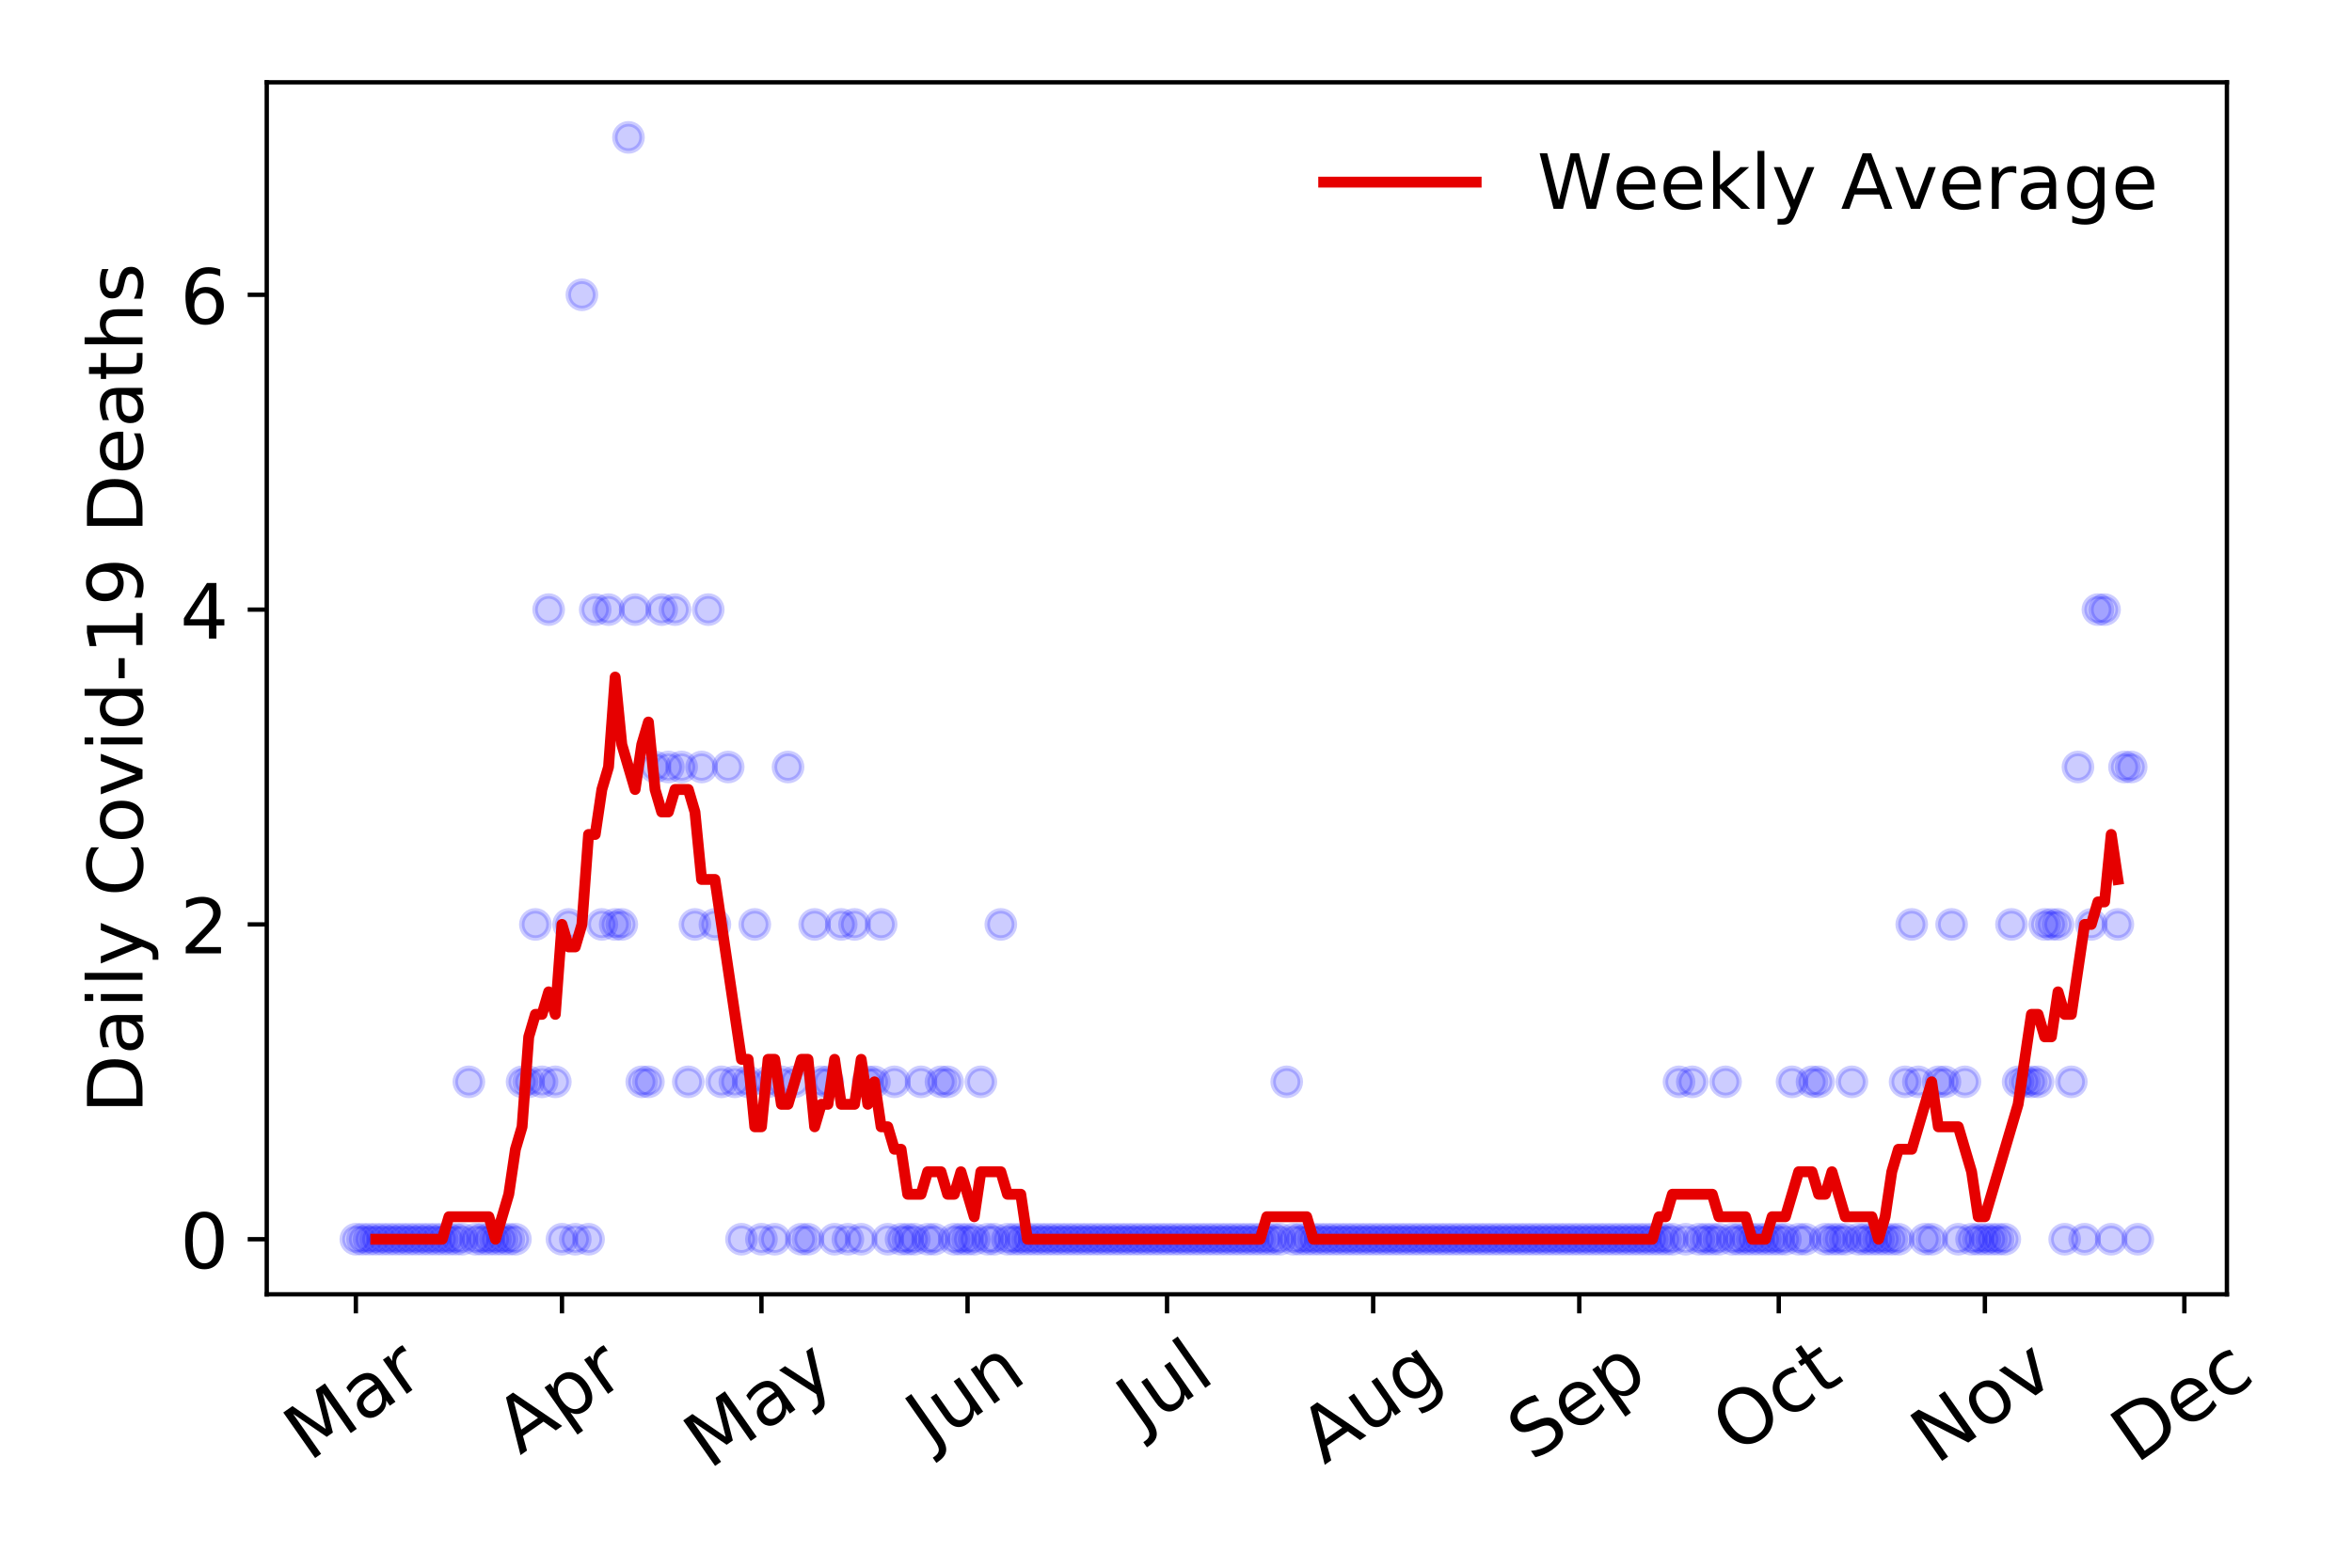 <?xml version="1.0" encoding="utf-8" standalone="no"?>
<!DOCTYPE svg PUBLIC "-//W3C//DTD SVG 1.1//EN"
  "http://www.w3.org/Graphics/SVG/1.1/DTD/svg11.dtd">
<!-- Created with matplotlib (https://matplotlib.org/) -->
<svg height="288pt" version="1.1" viewBox="0 0 432 288" width="432pt" xmlns="http://www.w3.org/2000/svg" xmlns:xlink="http://www.w3.org/1999/xlink">
 <defs>
  <style type="text/css">
*{stroke-linecap:butt;stroke-linejoin:round;}
  </style>
 </defs>
 <g id="figure_1">
  <g id="patch_1">
   <path d="M 0 288 
L 432 288 
L 432 0 
L 0 0 
z
" style="fill:#ffffff;"/>
  </g>
  <g id="axes_1">
   <g id="patch_2">
    <path d="M 48.995 237.778 
L 409.024 237.778 
L 409.024 15.12 
L 48.995 15.12 
z
" style="fill:#ffffff;"/>
   </g>
   <g id="matplotlib.axis_1">
    <g id="xtick_1">
     <g id="line2d_1">
      <defs>
       <path d="M 0 0 
L 0 3.5 
" id="ma8aa192e53" style="stroke:#000000;stroke-width:0.8;"/>
      </defs>
      <g>
       <use style="stroke:#000000;stroke-width:0.8;" x="65.36" xlink:href="#ma8aa192e53" y="237.778"/>
      </g>
     </g>
     <g id="text_1">
      <!-- Mar -->
      <defs>
       <path d="M 9.812 72.906 
L 24.516 72.906 
L 43.109 23.297 
L 61.812 72.906 
L 76.516 72.906 
L 76.516 0 
L 66.891 0 
L 66.891 64.016 
L 48.094 14.016 
L 38.188 14.016 
L 19.391 64.016 
L 19.391 0 
L 9.812 0 
z
" id="DejaVuSans-77"/>
       <path d="M 34.281 27.484 
Q 23.391 27.484 19.188 25 
Q 14.984 22.516 14.984 16.5 
Q 14.984 11.719 18.141 8.906 
Q 21.297 6.109 26.703 6.109 
Q 34.188 6.109 38.703 11.406 
Q 43.219 16.703 43.219 25.484 
L 43.219 27.484 
z
M 52.203 31.203 
L 52.203 0 
L 43.219 0 
L 43.219 8.297 
Q 40.141 3.328 35.547 0.953 
Q 30.953 -1.422 24.312 -1.422 
Q 15.922 -1.422 10.953 3.297 
Q 6 8.016 6 15.922 
Q 6 25.141 12.172 29.828 
Q 18.359 34.516 30.609 34.516 
L 43.219 34.516 
L 43.219 35.406 
Q 43.219 41.609 39.141 45 
Q 35.062 48.391 27.688 48.391 
Q 23 48.391 18.547 47.266 
Q 14.109 46.141 10.016 43.891 
L 10.016 52.203 
Q 14.938 54.109 19.578 55.047 
Q 24.219 56 28.609 56 
Q 40.484 56 46.344 49.844 
Q 52.203 43.703 52.203 31.203 
z
" id="DejaVuSans-97"/>
       <path d="M 41.109 46.297 
Q 39.594 47.172 37.812 47.578 
Q 36.031 48 33.891 48 
Q 26.266 48 22.188 43.047 
Q 18.109 38.094 18.109 28.812 
L 18.109 0 
L 9.078 0 
L 9.078 54.688 
L 18.109 54.688 
L 18.109 46.188 
Q 20.953 51.172 25.484 53.578 
Q 30.031 56 36.531 56 
Q 37.453 56 38.578 55.875 
Q 39.703 55.766 41.062 55.516 
z
" id="DejaVuSans-114"/>
      </defs>
      <g transform="translate(56.757 268.643)rotate(-35)scale(0.14 -0.14)">
       <use xlink:href="#DejaVuSans-77"/>
       <use x="86.279" xlink:href="#DejaVuSans-97"/>
       <use x="147.559" xlink:href="#DejaVuSans-114"/>
      </g>
     </g>
    </g>
    <g id="xtick_2">
     <g id="line2d_2">
      <g>
       <use style="stroke:#000000;stroke-width:0.8;" x="103.219" xlink:href="#ma8aa192e53" y="237.778"/>
      </g>
     </g>
     <g id="text_2">
      <!-- Apr -->
      <defs>
       <path d="M 34.188 63.188 
L 20.797 26.906 
L 47.609 26.906 
z
M 28.609 72.906 
L 39.797 72.906 
L 67.578 0 
L 57.328 0 
L 50.688 18.703 
L 17.828 18.703 
L 11.188 0 
L 0.781 0 
z
" id="DejaVuSans-65"/>
       <path d="M 18.109 8.203 
L 18.109 -20.797 
L 9.078 -20.797 
L 9.078 54.688 
L 18.109 54.688 
L 18.109 46.391 
Q 20.953 51.266 25.266 53.625 
Q 29.594 56 35.594 56 
Q 45.562 56 51.781 48.094 
Q 58.016 40.188 58.016 27.297 
Q 58.016 14.406 51.781 6.484 
Q 45.562 -1.422 35.594 -1.422 
Q 29.594 -1.422 25.266 0.953 
Q 20.953 3.328 18.109 8.203 
z
M 48.688 27.297 
Q 48.688 37.203 44.609 42.844 
Q 40.531 48.484 33.406 48.484 
Q 26.266 48.484 22.188 42.844 
Q 18.109 37.203 18.109 27.297 
Q 18.109 17.391 22.188 11.75 
Q 26.266 6.109 33.406 6.109 
Q 40.531 6.109 44.609 11.75 
Q 48.688 17.391 48.688 27.297 
z
" id="DejaVuSans-112"/>
      </defs>
      <g transform="translate(95.515 267.384)rotate(-35)scale(0.14 -0.14)">
       <use xlink:href="#DejaVuSans-65"/>
       <use x="68.408" xlink:href="#DejaVuSans-112"/>
       <use x="131.885" xlink:href="#DejaVuSans-114"/>
      </g>
     </g>
    </g>
    <g id="xtick_3">
     <g id="line2d_3">
      <g>
       <use style="stroke:#000000;stroke-width:0.8;" x="139.857" xlink:href="#ma8aa192e53" y="237.778"/>
      </g>
     </g>
     <g id="text_3">
      <!-- May -->
      <defs>
       <path d="M 32.172 -5.078 
Q 28.375 -14.844 24.75 -17.812 
Q 21.141 -20.797 15.094 -20.797 
L 7.906 -20.797 
L 7.906 -13.281 
L 13.188 -13.281 
Q 16.891 -13.281 18.938 -11.516 
Q 21 -9.766 23.484 -3.219 
L 25.094 0.875 
L 2.984 54.688 
L 12.5 54.688 
L 29.594 11.922 
L 46.688 54.688 
L 56.203 54.688 
z
" id="DejaVuSans-121"/>
      </defs>
      <g transform="translate(130.218 270.094)rotate(-35)scale(0.14 -0.14)">
       <use xlink:href="#DejaVuSans-77"/>
       <use x="86.279" xlink:href="#DejaVuSans-97"/>
       <use x="147.559" xlink:href="#DejaVuSans-121"/>
      </g>
     </g>
    </g>
    <g id="xtick_4">
     <g id="line2d_4">
      <g>
       <use style="stroke:#000000;stroke-width:0.8;" x="177.716" xlink:href="#ma8aa192e53" y="237.778"/>
      </g>
     </g>
     <g id="text_4">
      <!-- Jun -->
      <defs>
       <path d="M 9.812 72.906 
L 19.672 72.906 
L 19.672 5.078 
Q 19.672 -8.109 14.672 -14.062 
Q 9.672 -20.016 -1.422 -20.016 
L -5.172 -20.016 
L -5.172 -11.719 
L -2.094 -11.719 
Q 4.438 -11.719 7.125 -8.047 
Q 9.812 -4.391 9.812 5.078 
z
" id="DejaVuSans-74"/>
       <path d="M 8.5 21.578 
L 8.5 54.688 
L 17.484 54.688 
L 17.484 21.922 
Q 17.484 14.156 20.5 10.266 
Q 23.531 6.391 29.594 6.391 
Q 36.859 6.391 41.078 11.031 
Q 45.312 15.672 45.312 23.688 
L 45.312 54.688 
L 54.297 54.688 
L 54.297 0 
L 45.312 0 
L 45.312 8.406 
Q 42.047 3.422 37.719 1 
Q 33.406 -1.422 27.688 -1.422 
Q 18.266 -1.422 13.375 4.438 
Q 8.5 10.297 8.5 21.578 
z
M 31.109 56 
z
" id="DejaVuSans-117"/>
       <path d="M 54.891 33.016 
L 54.891 0 
L 45.906 0 
L 45.906 32.719 
Q 45.906 40.484 42.875 44.328 
Q 39.844 48.188 33.797 48.188 
Q 26.516 48.188 22.312 43.547 
Q 18.109 38.922 18.109 30.906 
L 18.109 0 
L 9.078 0 
L 9.078 54.688 
L 18.109 54.688 
L 18.109 46.188 
Q 21.344 51.125 25.703 53.562 
Q 30.078 56 35.797 56 
Q 45.219 56 50.047 50.172 
Q 54.891 44.344 54.891 33.016 
z
" id="DejaVuSans-110"/>
      </defs>
      <g transform="translate(170.973 266.039)rotate(-35)scale(0.14 -0.14)">
       <use xlink:href="#DejaVuSans-74"/>
       <use x="29.492" xlink:href="#DejaVuSans-117"/>
       <use x="92.871" xlink:href="#DejaVuSans-110"/>
      </g>
     </g>
    </g>
    <g id="xtick_5">
     <g id="line2d_5">
      <g>
       <use style="stroke:#000000;stroke-width:0.8;" x="214.354" xlink:href="#ma8aa192e53" y="237.778"/>
      </g>
     </g>
     <g id="text_5">
      <!-- Jul -->
      <defs>
       <path d="M 9.422 75.984 
L 18.406 75.984 
L 18.406 0 
L 9.422 0 
z
" id="DejaVuSans-108"/>
      </defs>
      <g transform="translate(209.651 263.181)rotate(-35)scale(0.14 -0.14)">
       <use xlink:href="#DejaVuSans-74"/>
       <use x="29.492" xlink:href="#DejaVuSans-117"/>
       <use x="92.871" xlink:href="#DejaVuSans-108"/>
      </g>
     </g>
    </g>
    <g id="xtick_6">
     <g id="line2d_6">
      <g>
       <use style="stroke:#000000;stroke-width:0.8;" x="252.213" xlink:href="#ma8aa192e53" y="237.778"/>
      </g>
     </g>
     <g id="text_6">
      <!-- Aug -->
      <defs>
       <path d="M 45.406 27.984 
Q 45.406 37.75 41.375 43.109 
Q 37.359 48.484 30.078 48.484 
Q 22.859 48.484 18.828 43.109 
Q 14.797 37.75 14.797 27.984 
Q 14.797 18.266 18.828 12.891 
Q 22.859 7.516 30.078 7.516 
Q 37.359 7.516 41.375 12.891 
Q 45.406 18.266 45.406 27.984 
z
M 54.391 6.781 
Q 54.391 -7.172 48.188 -13.984 
Q 42 -20.797 29.203 -20.797 
Q 24.469 -20.797 20.266 -20.094 
Q 16.062 -19.391 12.109 -17.922 
L 12.109 -9.188 
Q 16.062 -11.328 19.922 -12.344 
Q 23.781 -13.375 27.781 -13.375 
Q 36.625 -13.375 41.016 -8.766 
Q 45.406 -4.156 45.406 5.172 
L 45.406 9.625 
Q 42.625 4.781 38.281 2.391 
Q 33.938 0 27.875 0 
Q 17.828 0 11.672 7.656 
Q 5.516 15.328 5.516 27.984 
Q 5.516 40.672 11.672 48.328 
Q 17.828 56 27.875 56 
Q 33.938 56 38.281 53.609 
Q 42.625 51.219 45.406 46.391 
L 45.406 54.688 
L 54.391 54.688 
z
" id="DejaVuSans-103"/>
      </defs>
      <g transform="translate(243.232 269.172)rotate(-35)scale(0.14 -0.14)">
       <use xlink:href="#DejaVuSans-65"/>
       <use x="68.408" xlink:href="#DejaVuSans-117"/>
       <use x="131.787" xlink:href="#DejaVuSans-103"/>
      </g>
     </g>
    </g>
    <g id="xtick_7">
     <g id="line2d_7">
      <g>
       <use style="stroke:#000000;stroke-width:0.8;" x="290.072" xlink:href="#ma8aa192e53" y="237.778"/>
      </g>
     </g>
     <g id="text_7">
      <!-- Sep -->
      <defs>
       <path d="M 53.516 70.516 
L 53.516 60.891 
Q 47.906 63.578 42.922 64.891 
Q 37.938 66.219 33.297 66.219 
Q 25.25 66.219 20.875 63.094 
Q 16.5 59.969 16.5 54.203 
Q 16.5 49.359 19.406 46.891 
Q 22.312 44.438 30.422 42.922 
L 36.375 41.703 
Q 47.406 39.594 52.656 34.297 
Q 57.906 29 57.906 20.125 
Q 57.906 9.516 50.797 4.047 
Q 43.703 -1.422 29.984 -1.422 
Q 24.812 -1.422 18.969 -0.25 
Q 13.141 0.922 6.891 3.219 
L 6.891 13.375 
Q 12.891 10.016 18.656 8.297 
Q 24.422 6.594 29.984 6.594 
Q 38.422 6.594 43.016 9.906 
Q 47.609 13.234 47.609 19.391 
Q 47.609 24.75 44.312 27.781 
Q 41.016 30.812 33.5 32.328 
L 27.484 33.5 
Q 16.453 35.688 11.516 40.375 
Q 6.594 45.062 6.594 53.422 
Q 6.594 63.094 13.406 68.656 
Q 20.219 74.219 32.172 74.219 
Q 37.312 74.219 42.625 73.281 
Q 47.953 72.359 53.516 70.516 
z
" id="DejaVuSans-83"/>
       <path d="M 56.203 29.594 
L 56.203 25.203 
L 14.891 25.203 
Q 15.484 15.922 20.484 11.062 
Q 25.484 6.203 34.422 6.203 
Q 39.594 6.203 44.453 7.469 
Q 49.312 8.734 54.109 11.281 
L 54.109 2.781 
Q 49.266 0.734 44.188 -0.344 
Q 39.109 -1.422 33.891 -1.422 
Q 20.797 -1.422 13.156 6.188 
Q 5.516 13.812 5.516 26.812 
Q 5.516 40.234 12.766 48.109 
Q 20.016 56 32.328 56 
Q 43.359 56 49.781 48.891 
Q 56.203 41.797 56.203 29.594 
z
M 47.219 32.234 
Q 47.125 39.594 43.094 43.984 
Q 39.062 48.391 32.422 48.391 
Q 24.906 48.391 20.391 44.141 
Q 15.875 39.891 15.188 32.172 
z
" id="DejaVuSans-101"/>
      </defs>
      <g transform="translate(281.48 268.629)rotate(-35)scale(0.14 -0.14)">
       <use xlink:href="#DejaVuSans-83"/>
       <use x="63.477" xlink:href="#DejaVuSans-101"/>
       <use x="125" xlink:href="#DejaVuSans-112"/>
      </g>
     </g>
    </g>
    <g id="xtick_8">
     <g id="line2d_8">
      <g>
       <use style="stroke:#000000;stroke-width:0.8;" x="326.71" xlink:href="#ma8aa192e53" y="237.778"/>
      </g>
     </g>
     <g id="text_8">
      <!-- Oct -->
      <defs>
       <path d="M 39.406 66.219 
Q 28.656 66.219 22.328 58.203 
Q 16.016 50.203 16.016 36.375 
Q 16.016 22.609 22.328 14.594 
Q 28.656 6.594 39.406 6.594 
Q 50.141 6.594 56.422 14.594 
Q 62.703 22.609 62.703 36.375 
Q 62.703 50.203 56.422 58.203 
Q 50.141 66.219 39.406 66.219 
z
M 39.406 74.219 
Q 54.734 74.219 63.906 63.938 
Q 73.094 53.656 73.094 36.375 
Q 73.094 19.141 63.906 8.859 
Q 54.734 -1.422 39.406 -1.422 
Q 24.031 -1.422 14.812 8.828 
Q 5.609 19.094 5.609 36.375 
Q 5.609 53.656 14.812 63.938 
Q 24.031 74.219 39.406 74.219 
z
" id="DejaVuSans-79"/>
       <path d="M 48.781 52.594 
L 48.781 44.188 
Q 44.969 46.297 41.141 47.344 
Q 37.312 48.391 33.406 48.391 
Q 24.656 48.391 19.812 42.844 
Q 14.984 37.312 14.984 27.297 
Q 14.984 17.281 19.812 11.734 
Q 24.656 6.203 33.406 6.203 
Q 37.312 6.203 41.141 7.25 
Q 44.969 8.297 48.781 10.406 
L 48.781 2.094 
Q 45.016 0.344 40.984 -0.531 
Q 36.969 -1.422 32.422 -1.422 
Q 20.062 -1.422 12.781 6.344 
Q 5.516 14.109 5.516 27.297 
Q 5.516 40.672 12.859 48.328 
Q 20.219 56 33.016 56 
Q 37.156 56 41.109 55.141 
Q 45.062 54.297 48.781 52.594 
z
" id="DejaVuSans-99"/>
       <path d="M 18.312 70.219 
L 18.312 54.688 
L 36.812 54.688 
L 36.812 47.703 
L 18.312 47.703 
L 18.312 18.016 
Q 18.312 11.328 20.141 9.422 
Q 21.969 7.516 27.594 7.516 
L 36.812 7.516 
L 36.812 0 
L 27.594 0 
Q 17.188 0 13.234 3.875 
Q 9.281 7.766 9.281 18.016 
L 9.281 47.703 
L 2.688 47.703 
L 2.688 54.688 
L 9.281 54.688 
L 9.281 70.219 
z
" id="DejaVuSans-116"/>
      </defs>
      <g transform="translate(319.012 267.377)rotate(-35)scale(0.14 -0.14)">
       <use xlink:href="#DejaVuSans-79"/>
       <use x="78.711" xlink:href="#DejaVuSans-99"/>
       <use x="133.691" xlink:href="#DejaVuSans-116"/>
      </g>
     </g>
    </g>
    <g id="xtick_9">
     <g id="line2d_9">
      <g>
       <use style="stroke:#000000;stroke-width:0.8;" x="364.57" xlink:href="#ma8aa192e53" y="237.778"/>
      </g>
     </g>
     <g id="text_9">
      <!-- Nov -->
      <defs>
       <path d="M 9.812 72.906 
L 23.094 72.906 
L 55.422 11.922 
L 55.422 72.906 
L 64.984 72.906 
L 64.984 0 
L 51.703 0 
L 19.391 60.984 
L 19.391 0 
L 9.812 0 
z
" id="DejaVuSans-78"/>
       <path d="M 30.609 48.391 
Q 23.391 48.391 19.188 42.75 
Q 14.984 37.109 14.984 27.297 
Q 14.984 17.484 19.156 11.844 
Q 23.344 6.203 30.609 6.203 
Q 37.797 6.203 41.984 11.859 
Q 46.188 17.531 46.188 27.297 
Q 46.188 37.016 41.984 42.703 
Q 37.797 48.391 30.609 48.391 
z
M 30.609 56 
Q 42.328 56 49.016 48.375 
Q 55.719 40.766 55.719 27.297 
Q 55.719 13.875 49.016 6.219 
Q 42.328 -1.422 30.609 -1.422 
Q 18.844 -1.422 12.172 6.219 
Q 5.516 13.875 5.516 27.297 
Q 5.516 40.766 12.172 48.375 
Q 18.844 56 30.609 56 
z
" id="DejaVuSans-111"/>
       <path d="M 2.984 54.688 
L 12.5 54.688 
L 29.594 8.797 
L 46.688 54.688 
L 56.203 54.688 
L 35.688 0 
L 23.484 0 
z
" id="DejaVuSans-118"/>
      </defs>
      <g transform="translate(355.593 269.166)rotate(-35)scale(0.14 -0.14)">
       <use xlink:href="#DejaVuSans-78"/>
       <use x="74.805" xlink:href="#DejaVuSans-111"/>
       <use x="135.986" xlink:href="#DejaVuSans-118"/>
      </g>
     </g>
    </g>
    <g id="xtick_10">
     <g id="line2d_10">
      <g>
       <use style="stroke:#000000;stroke-width:0.8;" x="401.208" xlink:href="#ma8aa192e53" y="237.778"/>
      </g>
     </g>
     <g id="text_10">
      <!-- Dec -->
      <defs>
       <path d="M 19.672 64.797 
L 19.672 8.109 
L 31.594 8.109 
Q 46.688 8.109 53.688 14.938 
Q 60.688 21.781 60.688 36.531 
Q 60.688 51.172 53.688 57.984 
Q 46.688 64.797 31.594 64.797 
z
M 9.812 72.906 
L 30.078 72.906 
Q 51.266 72.906 61.172 64.094 
Q 71.094 55.281 71.094 36.531 
Q 71.094 17.672 61.125 8.828 
Q 51.172 0 30.078 0 
L 9.812 0 
z
" id="DejaVuSans-68"/>
      </defs>
      <g transform="translate(392.327 269.032)rotate(-35)scale(0.14 -0.14)">
       <use xlink:href="#DejaVuSans-68"/>
       <use x="77.002" xlink:href="#DejaVuSans-101"/>
       <use x="138.525" xlink:href="#DejaVuSans-99"/>
      </g>
     </g>
    </g>
   </g>
   <g id="matplotlib.axis_2">
    <g id="ytick_1">
     <g id="line2d_11">
      <defs>
       <path d="M 0 0 
L -3.5 0 
" id="md2674a6d08" style="stroke:#000000;stroke-width:0.8;"/>
      </defs>
      <g>
       <use style="stroke:#000000;stroke-width:0.8;" x="48.995" xlink:href="#md2674a6d08" y="227.657"/>
      </g>
     </g>
     <g id="text_11">
      <!-- 0 -->
      <defs>
       <path d="M 31.781 66.406 
Q 24.172 66.406 20.328 58.906 
Q 16.5 51.422 16.5 36.375 
Q 16.5 21.391 20.328 13.891 
Q 24.172 6.391 31.781 6.391 
Q 39.453 6.391 43.281 13.891 
Q 47.125 21.391 47.125 36.375 
Q 47.125 51.422 43.281 58.906 
Q 39.453 66.406 31.781 66.406 
z
M 31.781 74.219 
Q 44.047 74.219 50.516 64.516 
Q 56.984 54.828 56.984 36.375 
Q 56.984 17.969 50.516 8.266 
Q 44.047 -1.422 31.781 -1.422 
Q 19.531 -1.422 13.062 8.266 
Q 6.594 17.969 6.594 36.375 
Q 6.594 54.828 13.062 64.516 
Q 19.531 74.219 31.781 74.219 
z
" id="DejaVuSans-48"/>
      </defs>
      <g transform="translate(33.087 232.976)scale(0.14 -0.14)">
       <use xlink:href="#DejaVuSans-48"/>
      </g>
     </g>
    </g>
    <g id="ytick_2">
     <g id="line2d_12">
      <g>
       <use style="stroke:#000000;stroke-width:0.8;" x="48.995" xlink:href="#md2674a6d08" y="169.824"/>
      </g>
     </g>
     <g id="text_12">
      <!-- 2 -->
      <defs>
       <path d="M 19.188 8.297 
L 53.609 8.297 
L 53.609 0 
L 7.328 0 
L 7.328 8.297 
Q 12.938 14.109 22.625 23.891 
Q 32.328 33.688 34.812 36.531 
Q 39.547 41.844 41.422 45.531 
Q 43.312 49.219 43.312 52.781 
Q 43.312 58.594 39.234 62.25 
Q 35.156 65.922 28.609 65.922 
Q 23.969 65.922 18.812 64.312 
Q 13.672 62.703 7.812 59.422 
L 7.812 69.391 
Q 13.766 71.781 18.938 73 
Q 24.125 74.219 28.422 74.219 
Q 39.75 74.219 46.484 68.547 
Q 53.219 62.891 53.219 53.422 
Q 53.219 48.922 51.531 44.891 
Q 49.859 40.875 45.406 35.406 
Q 44.188 33.984 37.641 27.219 
Q 31.109 20.453 19.188 8.297 
z
" id="DejaVuSans-50"/>
      </defs>
      <g transform="translate(33.087 175.143)scale(0.14 -0.14)">
       <use xlink:href="#DejaVuSans-50"/>
      </g>
     </g>
    </g>
    <g id="ytick_3">
     <g id="line2d_13">
      <g>
       <use style="stroke:#000000;stroke-width:0.8;" x="48.995" xlink:href="#md2674a6d08" y="111.991"/>
      </g>
     </g>
     <g id="text_13">
      <!-- 4 -->
      <defs>
       <path d="M 37.797 64.312 
L 12.891 25.391 
L 37.797 25.391 
z
M 35.203 72.906 
L 47.609 72.906 
L 47.609 25.391 
L 58.016 25.391 
L 58.016 17.188 
L 47.609 17.188 
L 47.609 0 
L 37.797 0 
L 37.797 17.188 
L 4.891 17.188 
L 4.891 26.703 
z
" id="DejaVuSans-52"/>
      </defs>
      <g transform="translate(33.087 117.31)scale(0.14 -0.14)">
       <use xlink:href="#DejaVuSans-52"/>
      </g>
     </g>
    </g>
    <g id="ytick_4">
     <g id="line2d_14">
      <g>
       <use style="stroke:#000000;stroke-width:0.8;" x="48.995" xlink:href="#md2674a6d08" y="54.157"/>
      </g>
     </g>
     <g id="text_14">
      <!-- 6 -->
      <defs>
       <path d="M 33.016 40.375 
Q 26.375 40.375 22.484 35.828 
Q 18.609 31.297 18.609 23.391 
Q 18.609 15.531 22.484 10.953 
Q 26.375 6.391 33.016 6.391 
Q 39.656 6.391 43.531 10.953 
Q 47.406 15.531 47.406 23.391 
Q 47.406 31.297 43.531 35.828 
Q 39.656 40.375 33.016 40.375 
z
M 52.594 71.297 
L 52.594 62.312 
Q 48.875 64.062 45.094 64.984 
Q 41.312 65.922 37.594 65.922 
Q 27.828 65.922 22.672 59.328 
Q 17.531 52.734 16.797 39.406 
Q 19.672 43.656 24.016 45.922 
Q 28.375 48.188 33.594 48.188 
Q 44.578 48.188 50.953 41.516 
Q 57.328 34.859 57.328 23.391 
Q 57.328 12.156 50.688 5.359 
Q 44.047 -1.422 33.016 -1.422 
Q 20.359 -1.422 13.672 8.266 
Q 6.984 17.969 6.984 36.375 
Q 6.984 53.656 15.188 63.938 
Q 23.391 74.219 37.203 74.219 
Q 40.922 74.219 44.703 73.484 
Q 48.484 72.75 52.594 71.297 
z
" id="DejaVuSans-54"/>
      </defs>
      <g transform="translate(33.087 59.476)scale(0.14 -0.14)">
       <use xlink:href="#DejaVuSans-54"/>
      </g>
     </g>
    </g>
    <g id="text_15">
     <!-- Daily Covid-19 Deaths -->
     <defs>
      <path d="M 9.422 54.688 
L 18.406 54.688 
L 18.406 0 
L 9.422 0 
z
M 9.422 75.984 
L 18.406 75.984 
L 18.406 64.594 
L 9.422 64.594 
z
" id="DejaVuSans-105"/>
      <path id="DejaVuSans-32"/>
      <path d="M 64.406 67.281 
L 64.406 56.891 
Q 59.422 61.531 53.781 63.812 
Q 48.141 66.109 41.797 66.109 
Q 29.297 66.109 22.656 58.469 
Q 16.016 50.828 16.016 36.375 
Q 16.016 21.969 22.656 14.328 
Q 29.297 6.688 41.797 6.688 
Q 48.141 6.688 53.781 8.984 
Q 59.422 11.281 64.406 15.922 
L 64.406 5.609 
Q 59.234 2.094 53.438 0.328 
Q 47.656 -1.422 41.219 -1.422 
Q 24.656 -1.422 15.125 8.703 
Q 5.609 18.844 5.609 36.375 
Q 5.609 53.953 15.125 64.078 
Q 24.656 74.219 41.219 74.219 
Q 47.75 74.219 53.531 72.484 
Q 59.328 70.75 64.406 67.281 
z
" id="DejaVuSans-67"/>
      <path d="M 45.406 46.391 
L 45.406 75.984 
L 54.391 75.984 
L 54.391 0 
L 45.406 0 
L 45.406 8.203 
Q 42.578 3.328 38.25 0.953 
Q 33.938 -1.422 27.875 -1.422 
Q 17.969 -1.422 11.734 6.484 
Q 5.516 14.406 5.516 27.297 
Q 5.516 40.188 11.734 48.094 
Q 17.969 56 27.875 56 
Q 33.938 56 38.25 53.625 
Q 42.578 51.266 45.406 46.391 
z
M 14.797 27.297 
Q 14.797 17.391 18.875 11.75 
Q 22.953 6.109 30.078 6.109 
Q 37.203 6.109 41.297 11.75 
Q 45.406 17.391 45.406 27.297 
Q 45.406 37.203 41.297 42.844 
Q 37.203 48.484 30.078 48.484 
Q 22.953 48.484 18.875 42.844 
Q 14.797 37.203 14.797 27.297 
z
" id="DejaVuSans-100"/>
      <path d="M 4.891 31.391 
L 31.203 31.391 
L 31.203 23.391 
L 4.891 23.391 
z
" id="DejaVuSans-45"/>
      <path d="M 12.406 8.297 
L 28.516 8.297 
L 28.516 63.922 
L 10.984 60.406 
L 10.984 69.391 
L 28.422 72.906 
L 38.281 72.906 
L 38.281 8.297 
L 54.391 8.297 
L 54.391 0 
L 12.406 0 
z
" id="DejaVuSans-49"/>
      <path d="M 10.984 1.516 
L 10.984 10.5 
Q 14.703 8.734 18.5 7.812 
Q 22.312 6.891 25.984 6.891 
Q 35.75 6.891 40.891 13.453 
Q 46.047 20.016 46.781 33.406 
Q 43.953 29.203 39.594 26.953 
Q 35.25 24.703 29.984 24.703 
Q 19.047 24.703 12.672 31.312 
Q 6.297 37.938 6.297 49.422 
Q 6.297 60.641 12.938 67.422 
Q 19.578 74.219 30.609 74.219 
Q 43.266 74.219 49.922 64.516 
Q 56.594 54.828 56.594 36.375 
Q 56.594 19.141 48.406 8.859 
Q 40.234 -1.422 26.422 -1.422 
Q 22.703 -1.422 18.891 -0.688 
Q 15.094 0.047 10.984 1.516 
z
M 30.609 32.422 
Q 37.25 32.422 41.125 36.953 
Q 45.016 41.5 45.016 49.422 
Q 45.016 57.281 41.125 61.844 
Q 37.25 66.406 30.609 66.406 
Q 23.969 66.406 20.094 61.844 
Q 16.219 57.281 16.219 49.422 
Q 16.219 41.5 20.094 36.953 
Q 23.969 32.422 30.609 32.422 
z
" id="DejaVuSans-57"/>
      <path d="M 54.891 33.016 
L 54.891 0 
L 45.906 0 
L 45.906 32.719 
Q 45.906 40.484 42.875 44.328 
Q 39.844 48.188 33.797 48.188 
Q 26.516 48.188 22.312 43.547 
Q 18.109 38.922 18.109 30.906 
L 18.109 0 
L 9.078 0 
L 9.078 75.984 
L 18.109 75.984 
L 18.109 46.188 
Q 21.344 51.125 25.703 53.562 
Q 30.078 56 35.797 56 
Q 45.219 56 50.047 50.172 
Q 54.891 44.344 54.891 33.016 
z
" id="DejaVuSans-104"/>
      <path d="M 44.281 53.078 
L 44.281 44.578 
Q 40.484 46.531 36.375 47.5 
Q 32.281 48.484 27.875 48.484 
Q 21.188 48.484 17.844 46.438 
Q 14.5 44.391 14.5 40.281 
Q 14.5 37.156 16.891 35.375 
Q 19.281 33.594 26.516 31.984 
L 29.594 31.297 
Q 39.156 29.25 43.188 25.516 
Q 47.219 21.781 47.219 15.094 
Q 47.219 7.469 41.188 3.016 
Q 35.156 -1.422 24.609 -1.422 
Q 20.219 -1.422 15.453 -0.562 
Q 10.688 0.297 5.422 2 
L 5.422 11.281 
Q 10.406 8.688 15.234 7.391 
Q 20.062 6.109 24.812 6.109 
Q 31.156 6.109 34.562 8.281 
Q 37.984 10.453 37.984 14.406 
Q 37.984 18.062 35.516 20.016 
Q 33.062 21.969 24.703 23.781 
L 21.578 24.516 
Q 13.234 26.266 9.516 29.906 
Q 5.812 33.547 5.812 39.891 
Q 5.812 47.609 11.281 51.797 
Q 16.75 56 26.812 56 
Q 31.781 56 36.172 55.266 
Q 40.578 54.547 44.281 53.078 
z
" id="DejaVuSans-115"/>
     </defs>
     <g transform="translate(26.176 204.56)rotate(-90)scale(0.14 -0.14)">
      <use xlink:href="#DejaVuSans-68"/>
      <use x="77.002" xlink:href="#DejaVuSans-97"/>
      <use x="138.281" xlink:href="#DejaVuSans-105"/>
      <use x="166.064" xlink:href="#DejaVuSans-108"/>
      <use x="193.848" xlink:href="#DejaVuSans-121"/>
      <use x="253.027" xlink:href="#DejaVuSans-32"/>
      <use x="284.814" xlink:href="#DejaVuSans-67"/>
      <use x="354.639" xlink:href="#DejaVuSans-111"/>
      <use x="415.82" xlink:href="#DejaVuSans-118"/>
      <use x="475" xlink:href="#DejaVuSans-105"/>
      <use x="502.783" xlink:href="#DejaVuSans-100"/>
      <use x="566.26" xlink:href="#DejaVuSans-45"/>
      <use x="602.344" xlink:href="#DejaVuSans-49"/>
      <use x="665.967" xlink:href="#DejaVuSans-57"/>
      <use x="729.59" xlink:href="#DejaVuSans-32"/>
      <use x="761.377" xlink:href="#DejaVuSans-68"/>
      <use x="838.379" xlink:href="#DejaVuSans-101"/>
      <use x="899.902" xlink:href="#DejaVuSans-97"/>
      <use x="961.182" xlink:href="#DejaVuSans-116"/>
      <use x="1000.391" xlink:href="#DejaVuSans-104"/>
      <use x="1063.77" xlink:href="#DejaVuSans-115"/>
     </g>
    </g>
   </g>
   <g id="line2d_15">
    <defs>
     <path d="M 0 2.5 
C 0.663 2.5 1.299 2.237 1.768 1.768 
C 2.237 1.299 2.5 0.663 2.5 0 
C 2.5 -0.663 2.237 -1.299 1.768 -1.768 
C 1.299 -2.237 0.663 -2.5 0 -2.5 
C -0.663 -2.5 -1.299 -2.237 -1.768 -1.768 
C -2.237 -1.299 -2.5 -0.663 -2.5 0 
C -2.5 0.663 -2.237 1.299 -1.768 1.768 
C -1.299 2.237 -0.663 2.5 0 2.5 
z
" id="m298651cb6c" style="stroke:#0000ff;stroke-opacity:0.2;"/>
    </defs>
    <g clip-path="url(#p4089acee46)">
     <use style="fill:#0000ff;fill-opacity:0.2;stroke:#0000ff;stroke-opacity:0.2;" x="65.36" xlink:href="#m298651cb6c" y="227.657"/>
     <use style="fill:#0000ff;fill-opacity:0.2;stroke:#0000ff;stroke-opacity:0.2;" x="66.581" xlink:href="#m298651cb6c" y="227.657"/>
     <use style="fill:#0000ff;fill-opacity:0.2;stroke:#0000ff;stroke-opacity:0.2;" x="67.802" xlink:href="#m298651cb6c" y="227.657"/>
     <use style="fill:#0000ff;fill-opacity:0.2;stroke:#0000ff;stroke-opacity:0.2;" x="69.024" xlink:href="#m298651cb6c" y="227.657"/>
     <use style="fill:#0000ff;fill-opacity:0.2;stroke:#0000ff;stroke-opacity:0.2;" x="70.245" xlink:href="#m298651cb6c" y="227.657"/>
     <use style="fill:#0000ff;fill-opacity:0.2;stroke:#0000ff;stroke-opacity:0.2;" x="71.466" xlink:href="#m298651cb6c" y="227.657"/>
     <use style="fill:#0000ff;fill-opacity:0.2;stroke:#0000ff;stroke-opacity:0.2;" x="72.688" xlink:href="#m298651cb6c" y="227.657"/>
     <use style="fill:#0000ff;fill-opacity:0.2;stroke:#0000ff;stroke-opacity:0.2;" x="73.909" xlink:href="#m298651cb6c" y="227.657"/>
     <use style="fill:#0000ff;fill-opacity:0.2;stroke:#0000ff;stroke-opacity:0.2;" x="75.13" xlink:href="#m298651cb6c" y="227.657"/>
     <use style="fill:#0000ff;fill-opacity:0.2;stroke:#0000ff;stroke-opacity:0.2;" x="76.351" xlink:href="#m298651cb6c" y="227.657"/>
     <use style="fill:#0000ff;fill-opacity:0.2;stroke:#0000ff;stroke-opacity:0.2;" x="77.573" xlink:href="#m298651cb6c" y="227.657"/>
     <use style="fill:#0000ff;fill-opacity:0.2;stroke:#0000ff;stroke-opacity:0.2;" x="78.794" xlink:href="#m298651cb6c" y="227.657"/>
     <use style="fill:#0000ff;fill-opacity:0.2;stroke:#0000ff;stroke-opacity:0.2;" x="80.015" xlink:href="#m298651cb6c" y="227.657"/>
     <use style="fill:#0000ff;fill-opacity:0.2;stroke:#0000ff;stroke-opacity:0.2;" x="81.236" xlink:href="#m298651cb6c" y="227.657"/>
     <use style="fill:#0000ff;fill-opacity:0.2;stroke:#0000ff;stroke-opacity:0.2;" x="82.458" xlink:href="#m298651cb6c" y="227.657"/>
     <use style="fill:#0000ff;fill-opacity:0.2;stroke:#0000ff;stroke-opacity:0.2;" x="83.679" xlink:href="#m298651cb6c" y="227.657"/>
     <use style="fill:#0000ff;fill-opacity:0.2;stroke:#0000ff;stroke-opacity:0.2;" x="84.9" xlink:href="#m298651cb6c" y="227.657"/>
     <use style="fill:#0000ff;fill-opacity:0.2;stroke:#0000ff;stroke-opacity:0.2;" x="86.121" xlink:href="#m298651cb6c" y="198.741"/>
     <use style="fill:#0000ff;fill-opacity:0.2;stroke:#0000ff;stroke-opacity:0.2;" x="87.343" xlink:href="#m298651cb6c" y="227.657"/>
     <use style="fill:#0000ff;fill-opacity:0.2;stroke:#0000ff;stroke-opacity:0.2;" x="88.564" xlink:href="#m298651cb6c" y="227.657"/>
     <use style="fill:#0000ff;fill-opacity:0.2;stroke:#0000ff;stroke-opacity:0.2;" x="89.785" xlink:href="#m298651cb6c" y="227.657"/>
     <use style="fill:#0000ff;fill-opacity:0.2;stroke:#0000ff;stroke-opacity:0.2;" x="91.006" xlink:href="#m298651cb6c" y="227.657"/>
     <use style="fill:#0000ff;fill-opacity:0.2;stroke:#0000ff;stroke-opacity:0.2;" x="92.228" xlink:href="#m298651cb6c" y="227.657"/>
     <use style="fill:#0000ff;fill-opacity:0.2;stroke:#0000ff;stroke-opacity:0.2;" x="93.449" xlink:href="#m298651cb6c" y="227.657"/>
     <use style="fill:#0000ff;fill-opacity:0.2;stroke:#0000ff;stroke-opacity:0.2;" x="94.67" xlink:href="#m298651cb6c" y="227.657"/>
     <use style="fill:#0000ff;fill-opacity:0.2;stroke:#0000ff;stroke-opacity:0.2;" x="95.892" xlink:href="#m298651cb6c" y="198.741"/>
     <use style="fill:#0000ff;fill-opacity:0.2;stroke:#0000ff;stroke-opacity:0.2;" x="97.113" xlink:href="#m298651cb6c" y="198.741"/>
     <use style="fill:#0000ff;fill-opacity:0.2;stroke:#0000ff;stroke-opacity:0.2;" x="98.334" xlink:href="#m298651cb6c" y="169.824"/>
     <use style="fill:#0000ff;fill-opacity:0.2;stroke:#0000ff;stroke-opacity:0.2;" x="99.555" xlink:href="#m298651cb6c" y="198.741"/>
     <use style="fill:#0000ff;fill-opacity:0.2;stroke:#0000ff;stroke-opacity:0.2;" x="100.777" xlink:href="#m298651cb6c" y="111.991"/>
     <use style="fill:#0000ff;fill-opacity:0.2;stroke:#0000ff;stroke-opacity:0.2;" x="101.998" xlink:href="#m298651cb6c" y="198.741"/>
     <use style="fill:#0000ff;fill-opacity:0.2;stroke:#0000ff;stroke-opacity:0.2;" x="103.219" xlink:href="#m298651cb6c" y="227.657"/>
     <use style="fill:#0000ff;fill-opacity:0.2;stroke:#0000ff;stroke-opacity:0.2;" x="104.44" xlink:href="#m298651cb6c" y="169.824"/>
     <use style="fill:#0000ff;fill-opacity:0.2;stroke:#0000ff;stroke-opacity:0.2;" x="105.662" xlink:href="#m298651cb6c" y="227.657"/>
     <use style="fill:#0000ff;fill-opacity:0.2;stroke:#0000ff;stroke-opacity:0.2;" x="106.883" xlink:href="#m298651cb6c" y="54.157"/>
     <use style="fill:#0000ff;fill-opacity:0.2;stroke:#0000ff;stroke-opacity:0.2;" x="108.104" xlink:href="#m298651cb6c" y="227.657"/>
     <use style="fill:#0000ff;fill-opacity:0.2;stroke:#0000ff;stroke-opacity:0.2;" x="109.325" xlink:href="#m298651cb6c" y="111.991"/>
     <use style="fill:#0000ff;fill-opacity:0.2;stroke:#0000ff;stroke-opacity:0.2;" x="110.547" xlink:href="#m298651cb6c" y="169.824"/>
     <use style="fill:#0000ff;fill-opacity:0.2;stroke:#0000ff;stroke-opacity:0.2;" x="111.768" xlink:href="#m298651cb6c" y="111.991"/>
     <use style="fill:#0000ff;fill-opacity:0.2;stroke:#0000ff;stroke-opacity:0.2;" x="112.989" xlink:href="#m298651cb6c" y="169.824"/>
     <use style="fill:#0000ff;fill-opacity:0.2;stroke:#0000ff;stroke-opacity:0.2;" x="114.21" xlink:href="#m298651cb6c" y="169.824"/>
     <use style="fill:#0000ff;fill-opacity:0.2;stroke:#0000ff;stroke-opacity:0.2;" x="115.432" xlink:href="#m298651cb6c" y="25.241"/>
     <use style="fill:#0000ff;fill-opacity:0.2;stroke:#0000ff;stroke-opacity:0.2;" x="116.653" xlink:href="#m298651cb6c" y="111.991"/>
     <use style="fill:#0000ff;fill-opacity:0.2;stroke:#0000ff;stroke-opacity:0.2;" x="117.874" xlink:href="#m298651cb6c" y="198.741"/>
     <use style="fill:#0000ff;fill-opacity:0.2;stroke:#0000ff;stroke-opacity:0.2;" x="119.096" xlink:href="#m298651cb6c" y="198.741"/>
     <use style="fill:#0000ff;fill-opacity:0.2;stroke:#0000ff;stroke-opacity:0.2;" x="120.317" xlink:href="#m298651cb6c" y="140.907"/>
     <use style="fill:#0000ff;fill-opacity:0.2;stroke:#0000ff;stroke-opacity:0.2;" x="121.538" xlink:href="#m298651cb6c" y="111.991"/>
     <use style="fill:#0000ff;fill-opacity:0.2;stroke:#0000ff;stroke-opacity:0.2;" x="122.759" xlink:href="#m298651cb6c" y="140.907"/>
     <use style="fill:#0000ff;fill-opacity:0.2;stroke:#0000ff;stroke-opacity:0.2;" x="123.981" xlink:href="#m298651cb6c" y="111.991"/>
     <use style="fill:#0000ff;fill-opacity:0.2;stroke:#0000ff;stroke-opacity:0.2;" x="125.202" xlink:href="#m298651cb6c" y="140.907"/>
     <use style="fill:#0000ff;fill-opacity:0.2;stroke:#0000ff;stroke-opacity:0.2;" x="126.423" xlink:href="#m298651cb6c" y="198.741"/>
     <use style="fill:#0000ff;fill-opacity:0.2;stroke:#0000ff;stroke-opacity:0.2;" x="127.644" xlink:href="#m298651cb6c" y="169.824"/>
     <use style="fill:#0000ff;fill-opacity:0.2;stroke:#0000ff;stroke-opacity:0.2;" x="128.866" xlink:href="#m298651cb6c" y="140.907"/>
     <use style="fill:#0000ff;fill-opacity:0.2;stroke:#0000ff;stroke-opacity:0.2;" x="130.087" xlink:href="#m298651cb6c" y="111.991"/>
     <use style="fill:#0000ff;fill-opacity:0.2;stroke:#0000ff;stroke-opacity:0.2;" x="131.308" xlink:href="#m298651cb6c" y="169.824"/>
     <use style="fill:#0000ff;fill-opacity:0.2;stroke:#0000ff;stroke-opacity:0.2;" x="132.529" xlink:href="#m298651cb6c" y="198.741"/>
     <use style="fill:#0000ff;fill-opacity:0.2;stroke:#0000ff;stroke-opacity:0.2;" x="133.751" xlink:href="#m298651cb6c" y="140.907"/>
     <use style="fill:#0000ff;fill-opacity:0.2;stroke:#0000ff;stroke-opacity:0.2;" x="134.972" xlink:href="#m298651cb6c" y="198.741"/>
     <use style="fill:#0000ff;fill-opacity:0.2;stroke:#0000ff;stroke-opacity:0.2;" x="136.193" xlink:href="#m298651cb6c" y="227.657"/>
     <use style="fill:#0000ff;fill-opacity:0.2;stroke:#0000ff;stroke-opacity:0.2;" x="137.415" xlink:href="#m298651cb6c" y="198.741"/>
     <use style="fill:#0000ff;fill-opacity:0.2;stroke:#0000ff;stroke-opacity:0.2;" x="138.636" xlink:href="#m298651cb6c" y="169.824"/>
     <use style="fill:#0000ff;fill-opacity:0.2;stroke:#0000ff;stroke-opacity:0.2;" x="139.857" xlink:href="#m298651cb6c" y="227.657"/>
     <use style="fill:#0000ff;fill-opacity:0.2;stroke:#0000ff;stroke-opacity:0.2;" x="141.078" xlink:href="#m298651cb6c" y="198.741"/>
     <use style="fill:#0000ff;fill-opacity:0.2;stroke:#0000ff;stroke-opacity:0.2;" x="142.3" xlink:href="#m298651cb6c" y="227.657"/>
     <use style="fill:#0000ff;fill-opacity:0.2;stroke:#0000ff;stroke-opacity:0.2;" x="143.521" xlink:href="#m298651cb6c" y="198.741"/>
     <use style="fill:#0000ff;fill-opacity:0.2;stroke:#0000ff;stroke-opacity:0.2;" x="144.742" xlink:href="#m298651cb6c" y="140.907"/>
     <use style="fill:#0000ff;fill-opacity:0.2;stroke:#0000ff;stroke-opacity:0.2;" x="145.963" xlink:href="#m298651cb6c" y="198.741"/>
     <use style="fill:#0000ff;fill-opacity:0.2;stroke:#0000ff;stroke-opacity:0.2;" x="147.185" xlink:href="#m298651cb6c" y="227.657"/>
     <use style="fill:#0000ff;fill-opacity:0.2;stroke:#0000ff;stroke-opacity:0.2;" x="148.406" xlink:href="#m298651cb6c" y="227.657"/>
     <use style="fill:#0000ff;fill-opacity:0.2;stroke:#0000ff;stroke-opacity:0.2;" x="149.627" xlink:href="#m298651cb6c" y="169.824"/>
     <use style="fill:#0000ff;fill-opacity:0.2;stroke:#0000ff;stroke-opacity:0.2;" x="150.848" xlink:href="#m298651cb6c" y="198.741"/>
     <use style="fill:#0000ff;fill-opacity:0.2;stroke:#0000ff;stroke-opacity:0.2;" x="152.07" xlink:href="#m298651cb6c" y="198.741"/>
     <use style="fill:#0000ff;fill-opacity:0.2;stroke:#0000ff;stroke-opacity:0.2;" x="153.291" xlink:href="#m298651cb6c" y="227.657"/>
     <use style="fill:#0000ff;fill-opacity:0.2;stroke:#0000ff;stroke-opacity:0.2;" x="154.512" xlink:href="#m298651cb6c" y="169.824"/>
     <use style="fill:#0000ff;fill-opacity:0.2;stroke:#0000ff;stroke-opacity:0.2;" x="155.733" xlink:href="#m298651cb6c" y="227.657"/>
     <use style="fill:#0000ff;fill-opacity:0.2;stroke:#0000ff;stroke-opacity:0.2;" x="156.955" xlink:href="#m298651cb6c" y="169.824"/>
     <use style="fill:#0000ff;fill-opacity:0.2;stroke:#0000ff;stroke-opacity:0.2;" x="158.176" xlink:href="#m298651cb6c" y="227.657"/>
     <use style="fill:#0000ff;fill-opacity:0.2;stroke:#0000ff;stroke-opacity:0.2;" x="159.397" xlink:href="#m298651cb6c" y="198.741"/>
     <use style="fill:#0000ff;fill-opacity:0.2;stroke:#0000ff;stroke-opacity:0.2;" x="160.619" xlink:href="#m298651cb6c" y="198.741"/>
     <use style="fill:#0000ff;fill-opacity:0.2;stroke:#0000ff;stroke-opacity:0.2;" x="161.84" xlink:href="#m298651cb6c" y="169.824"/>
     <use style="fill:#0000ff;fill-opacity:0.2;stroke:#0000ff;stroke-opacity:0.2;" x="163.061" xlink:href="#m298651cb6c" y="227.657"/>
     <use style="fill:#0000ff;fill-opacity:0.2;stroke:#0000ff;stroke-opacity:0.2;" x="164.282" xlink:href="#m298651cb6c" y="198.741"/>
     <use style="fill:#0000ff;fill-opacity:0.2;stroke:#0000ff;stroke-opacity:0.2;" x="165.504" xlink:href="#m298651cb6c" y="227.657"/>
     <use style="fill:#0000ff;fill-opacity:0.2;stroke:#0000ff;stroke-opacity:0.2;" x="166.725" xlink:href="#m298651cb6c" y="227.657"/>
     <use style="fill:#0000ff;fill-opacity:0.2;stroke:#0000ff;stroke-opacity:0.2;" x="167.946" xlink:href="#m298651cb6c" y="227.657"/>
     <use style="fill:#0000ff;fill-opacity:0.2;stroke:#0000ff;stroke-opacity:0.2;" x="169.167" xlink:href="#m298651cb6c" y="198.741"/>
     <use style="fill:#0000ff;fill-opacity:0.2;stroke:#0000ff;stroke-opacity:0.2;" x="170.389" xlink:href="#m298651cb6c" y="227.657"/>
     <use style="fill:#0000ff;fill-opacity:0.2;stroke:#0000ff;stroke-opacity:0.2;" x="171.61" xlink:href="#m298651cb6c" y="227.657"/>
     <use style="fill:#0000ff;fill-opacity:0.2;stroke:#0000ff;stroke-opacity:0.2;" x="172.831" xlink:href="#m298651cb6c" y="198.741"/>
     <use style="fill:#0000ff;fill-opacity:0.2;stroke:#0000ff;stroke-opacity:0.2;" x="174.052" xlink:href="#m298651cb6c" y="198.741"/>
     <use style="fill:#0000ff;fill-opacity:0.2;stroke:#0000ff;stroke-opacity:0.2;" x="175.274" xlink:href="#m298651cb6c" y="227.657"/>
     <use style="fill:#0000ff;fill-opacity:0.2;stroke:#0000ff;stroke-opacity:0.2;" x="176.495" xlink:href="#m298651cb6c" y="227.657"/>
     <use style="fill:#0000ff;fill-opacity:0.2;stroke:#0000ff;stroke-opacity:0.2;" x="177.716" xlink:href="#m298651cb6c" y="227.657"/>
     <use style="fill:#0000ff;fill-opacity:0.2;stroke:#0000ff;stroke-opacity:0.2;" x="178.937" xlink:href="#m298651cb6c" y="227.657"/>
     <use style="fill:#0000ff;fill-opacity:0.2;stroke:#0000ff;stroke-opacity:0.2;" x="180.159" xlink:href="#m298651cb6c" y="198.741"/>
     <use style="fill:#0000ff;fill-opacity:0.2;stroke:#0000ff;stroke-opacity:0.2;" x="181.38" xlink:href="#m298651cb6c" y="227.657"/>
     <use style="fill:#0000ff;fill-opacity:0.2;stroke:#0000ff;stroke-opacity:0.2;" x="182.601" xlink:href="#m298651cb6c" y="227.657"/>
     <use style="fill:#0000ff;fill-opacity:0.2;stroke:#0000ff;stroke-opacity:0.2;" x="183.823" xlink:href="#m298651cb6c" y="169.824"/>
     <use style="fill:#0000ff;fill-opacity:0.2;stroke:#0000ff;stroke-opacity:0.2;" x="185.044" xlink:href="#m298651cb6c" y="227.657"/>
     <use style="fill:#0000ff;fill-opacity:0.2;stroke:#0000ff;stroke-opacity:0.2;" x="186.265" xlink:href="#m298651cb6c" y="227.657"/>
     <use style="fill:#0000ff;fill-opacity:0.2;stroke:#0000ff;stroke-opacity:0.2;" x="187.486" xlink:href="#m298651cb6c" y="227.657"/>
     <use style="fill:#0000ff;fill-opacity:0.2;stroke:#0000ff;stroke-opacity:0.2;" x="188.708" xlink:href="#m298651cb6c" y="227.657"/>
     <use style="fill:#0000ff;fill-opacity:0.2;stroke:#0000ff;stroke-opacity:0.2;" x="189.929" xlink:href="#m298651cb6c" y="227.657"/>
     <use style="fill:#0000ff;fill-opacity:0.2;stroke:#0000ff;stroke-opacity:0.2;" x="191.15" xlink:href="#m298651cb6c" y="227.657"/>
     <use style="fill:#0000ff;fill-opacity:0.2;stroke:#0000ff;stroke-opacity:0.2;" x="192.371" xlink:href="#m298651cb6c" y="227.657"/>
     <use style="fill:#0000ff;fill-opacity:0.2;stroke:#0000ff;stroke-opacity:0.2;" x="193.593" xlink:href="#m298651cb6c" y="227.657"/>
     <use style="fill:#0000ff;fill-opacity:0.2;stroke:#0000ff;stroke-opacity:0.2;" x="194.814" xlink:href="#m298651cb6c" y="227.657"/>
     <use style="fill:#0000ff;fill-opacity:0.2;stroke:#0000ff;stroke-opacity:0.2;" x="196.035" xlink:href="#m298651cb6c" y="227.657"/>
     <use style="fill:#0000ff;fill-opacity:0.2;stroke:#0000ff;stroke-opacity:0.2;" x="197.256" xlink:href="#m298651cb6c" y="227.657"/>
     <use style="fill:#0000ff;fill-opacity:0.2;stroke:#0000ff;stroke-opacity:0.2;" x="198.478" xlink:href="#m298651cb6c" y="227.657"/>
     <use style="fill:#0000ff;fill-opacity:0.2;stroke:#0000ff;stroke-opacity:0.2;" x="199.699" xlink:href="#m298651cb6c" y="227.657"/>
     <use style="fill:#0000ff;fill-opacity:0.2;stroke:#0000ff;stroke-opacity:0.2;" x="200.92" xlink:href="#m298651cb6c" y="227.657"/>
     <use style="fill:#0000ff;fill-opacity:0.2;stroke:#0000ff;stroke-opacity:0.2;" x="202.141" xlink:href="#m298651cb6c" y="227.657"/>
     <use style="fill:#0000ff;fill-opacity:0.2;stroke:#0000ff;stroke-opacity:0.2;" x="203.363" xlink:href="#m298651cb6c" y="227.657"/>
     <use style="fill:#0000ff;fill-opacity:0.2;stroke:#0000ff;stroke-opacity:0.2;" x="204.584" xlink:href="#m298651cb6c" y="227.657"/>
     <use style="fill:#0000ff;fill-opacity:0.2;stroke:#0000ff;stroke-opacity:0.2;" x="205.805" xlink:href="#m298651cb6c" y="227.657"/>
     <use style="fill:#0000ff;fill-opacity:0.2;stroke:#0000ff;stroke-opacity:0.2;" x="207.027" xlink:href="#m298651cb6c" y="227.657"/>
     <use style="fill:#0000ff;fill-opacity:0.2;stroke:#0000ff;stroke-opacity:0.2;" x="208.248" xlink:href="#m298651cb6c" y="227.657"/>
     <use style="fill:#0000ff;fill-opacity:0.2;stroke:#0000ff;stroke-opacity:0.2;" x="209.469" xlink:href="#m298651cb6c" y="227.657"/>
     <use style="fill:#0000ff;fill-opacity:0.2;stroke:#0000ff;stroke-opacity:0.2;" x="210.69" xlink:href="#m298651cb6c" y="227.657"/>
     <use style="fill:#0000ff;fill-opacity:0.2;stroke:#0000ff;stroke-opacity:0.2;" x="211.912" xlink:href="#m298651cb6c" y="227.657"/>
     <use style="fill:#0000ff;fill-opacity:0.2;stroke:#0000ff;stroke-opacity:0.2;" x="213.133" xlink:href="#m298651cb6c" y="227.657"/>
     <use style="fill:#0000ff;fill-opacity:0.2;stroke:#0000ff;stroke-opacity:0.2;" x="214.354" xlink:href="#m298651cb6c" y="227.657"/>
     <use style="fill:#0000ff;fill-opacity:0.2;stroke:#0000ff;stroke-opacity:0.2;" x="215.575" xlink:href="#m298651cb6c" y="227.657"/>
     <use style="fill:#0000ff;fill-opacity:0.2;stroke:#0000ff;stroke-opacity:0.2;" x="216.797" xlink:href="#m298651cb6c" y="227.657"/>
     <use style="fill:#0000ff;fill-opacity:0.2;stroke:#0000ff;stroke-opacity:0.2;" x="218.018" xlink:href="#m298651cb6c" y="227.657"/>
     <use style="fill:#0000ff;fill-opacity:0.2;stroke:#0000ff;stroke-opacity:0.2;" x="219.239" xlink:href="#m298651cb6c" y="227.657"/>
     <use style="fill:#0000ff;fill-opacity:0.2;stroke:#0000ff;stroke-opacity:0.2;" x="220.46" xlink:href="#m298651cb6c" y="227.657"/>
     <use style="fill:#0000ff;fill-opacity:0.2;stroke:#0000ff;stroke-opacity:0.2;" x="221.682" xlink:href="#m298651cb6c" y="227.657"/>
     <use style="fill:#0000ff;fill-opacity:0.2;stroke:#0000ff;stroke-opacity:0.2;" x="222.903" xlink:href="#m298651cb6c" y="227.657"/>
     <use style="fill:#0000ff;fill-opacity:0.2;stroke:#0000ff;stroke-opacity:0.2;" x="224.124" xlink:href="#m298651cb6c" y="227.657"/>
     <use style="fill:#0000ff;fill-opacity:0.2;stroke:#0000ff;stroke-opacity:0.2;" x="225.346" xlink:href="#m298651cb6c" y="227.657"/>
     <use style="fill:#0000ff;fill-opacity:0.2;stroke:#0000ff;stroke-opacity:0.2;" x="226.567" xlink:href="#m298651cb6c" y="227.657"/>
     <use style="fill:#0000ff;fill-opacity:0.2;stroke:#0000ff;stroke-opacity:0.2;" x="227.788" xlink:href="#m298651cb6c" y="227.657"/>
     <use style="fill:#0000ff;fill-opacity:0.2;stroke:#0000ff;stroke-opacity:0.2;" x="229.009" xlink:href="#m298651cb6c" y="227.657"/>
     <use style="fill:#0000ff;fill-opacity:0.2;stroke:#0000ff;stroke-opacity:0.2;" x="230.231" xlink:href="#m298651cb6c" y="227.657"/>
     <use style="fill:#0000ff;fill-opacity:0.2;stroke:#0000ff;stroke-opacity:0.2;" x="231.452" xlink:href="#m298651cb6c" y="227.657"/>
     <use style="fill:#0000ff;fill-opacity:0.2;stroke:#0000ff;stroke-opacity:0.2;" x="232.673" xlink:href="#m298651cb6c" y="227.657"/>
     <use style="fill:#0000ff;fill-opacity:0.2;stroke:#0000ff;stroke-opacity:0.2;" x="233.894" xlink:href="#m298651cb6c" y="227.657"/>
     <use style="fill:#0000ff;fill-opacity:0.2;stroke:#0000ff;stroke-opacity:0.2;" x="235.116" xlink:href="#m298651cb6c" y="227.657"/>
     <use style="fill:#0000ff;fill-opacity:0.2;stroke:#0000ff;stroke-opacity:0.2;" x="236.337" xlink:href="#m298651cb6c" y="198.741"/>
     <use style="fill:#0000ff;fill-opacity:0.2;stroke:#0000ff;stroke-opacity:0.2;" x="237.558" xlink:href="#m298651cb6c" y="227.657"/>
     <use style="fill:#0000ff;fill-opacity:0.2;stroke:#0000ff;stroke-opacity:0.2;" x="238.779" xlink:href="#m298651cb6c" y="227.657"/>
     <use style="fill:#0000ff;fill-opacity:0.2;stroke:#0000ff;stroke-opacity:0.2;" x="240.001" xlink:href="#m298651cb6c" y="227.657"/>
     <use style="fill:#0000ff;fill-opacity:0.2;stroke:#0000ff;stroke-opacity:0.2;" x="241.222" xlink:href="#m298651cb6c" y="227.657"/>
     <use style="fill:#0000ff;fill-opacity:0.2;stroke:#0000ff;stroke-opacity:0.2;" x="242.443" xlink:href="#m298651cb6c" y="227.657"/>
     <use style="fill:#0000ff;fill-opacity:0.2;stroke:#0000ff;stroke-opacity:0.2;" x="243.664" xlink:href="#m298651cb6c" y="227.657"/>
     <use style="fill:#0000ff;fill-opacity:0.2;stroke:#0000ff;stroke-opacity:0.2;" x="244.886" xlink:href="#m298651cb6c" y="227.657"/>
     <use style="fill:#0000ff;fill-opacity:0.2;stroke:#0000ff;stroke-opacity:0.2;" x="246.107" xlink:href="#m298651cb6c" y="227.657"/>
     <use style="fill:#0000ff;fill-opacity:0.2;stroke:#0000ff;stroke-opacity:0.2;" x="247.328" xlink:href="#m298651cb6c" y="227.657"/>
     <use style="fill:#0000ff;fill-opacity:0.2;stroke:#0000ff;stroke-opacity:0.2;" x="248.55" xlink:href="#m298651cb6c" y="227.657"/>
     <use style="fill:#0000ff;fill-opacity:0.2;stroke:#0000ff;stroke-opacity:0.2;" x="249.771" xlink:href="#m298651cb6c" y="227.657"/>
     <use style="fill:#0000ff;fill-opacity:0.2;stroke:#0000ff;stroke-opacity:0.2;" x="250.992" xlink:href="#m298651cb6c" y="227.657"/>
     <use style="fill:#0000ff;fill-opacity:0.2;stroke:#0000ff;stroke-opacity:0.2;" x="252.213" xlink:href="#m298651cb6c" y="227.657"/>
     <use style="fill:#0000ff;fill-opacity:0.2;stroke:#0000ff;stroke-opacity:0.2;" x="253.435" xlink:href="#m298651cb6c" y="227.657"/>
     <use style="fill:#0000ff;fill-opacity:0.2;stroke:#0000ff;stroke-opacity:0.2;" x="254.656" xlink:href="#m298651cb6c" y="227.657"/>
     <use style="fill:#0000ff;fill-opacity:0.2;stroke:#0000ff;stroke-opacity:0.2;" x="255.877" xlink:href="#m298651cb6c" y="227.657"/>
     <use style="fill:#0000ff;fill-opacity:0.2;stroke:#0000ff;stroke-opacity:0.2;" x="257.098" xlink:href="#m298651cb6c" y="227.657"/>
     <use style="fill:#0000ff;fill-opacity:0.2;stroke:#0000ff;stroke-opacity:0.2;" x="258.32" xlink:href="#m298651cb6c" y="227.657"/>
     <use style="fill:#0000ff;fill-opacity:0.2;stroke:#0000ff;stroke-opacity:0.2;" x="259.541" xlink:href="#m298651cb6c" y="227.657"/>
     <use style="fill:#0000ff;fill-opacity:0.2;stroke:#0000ff;stroke-opacity:0.2;" x="260.762" xlink:href="#m298651cb6c" y="227.657"/>
     <use style="fill:#0000ff;fill-opacity:0.2;stroke:#0000ff;stroke-opacity:0.2;" x="261.983" xlink:href="#m298651cb6c" y="227.657"/>
     <use style="fill:#0000ff;fill-opacity:0.2;stroke:#0000ff;stroke-opacity:0.2;" x="263.205" xlink:href="#m298651cb6c" y="227.657"/>
     <use style="fill:#0000ff;fill-opacity:0.2;stroke:#0000ff;stroke-opacity:0.2;" x="264.426" xlink:href="#m298651cb6c" y="227.657"/>
     <use style="fill:#0000ff;fill-opacity:0.2;stroke:#0000ff;stroke-opacity:0.2;" x="265.647" xlink:href="#m298651cb6c" y="227.657"/>
     <use style="fill:#0000ff;fill-opacity:0.2;stroke:#0000ff;stroke-opacity:0.2;" x="266.868" xlink:href="#m298651cb6c" y="227.657"/>
     <use style="fill:#0000ff;fill-opacity:0.2;stroke:#0000ff;stroke-opacity:0.2;" x="268.09" xlink:href="#m298651cb6c" y="227.657"/>
     <use style="fill:#0000ff;fill-opacity:0.2;stroke:#0000ff;stroke-opacity:0.2;" x="269.311" xlink:href="#m298651cb6c" y="227.657"/>
     <use style="fill:#0000ff;fill-opacity:0.2;stroke:#0000ff;stroke-opacity:0.2;" x="270.532" xlink:href="#m298651cb6c" y="227.657"/>
     <use style="fill:#0000ff;fill-opacity:0.2;stroke:#0000ff;stroke-opacity:0.2;" x="271.754" xlink:href="#m298651cb6c" y="227.657"/>
     <use style="fill:#0000ff;fill-opacity:0.2;stroke:#0000ff;stroke-opacity:0.2;" x="272.975" xlink:href="#m298651cb6c" y="227.657"/>
     <use style="fill:#0000ff;fill-opacity:0.2;stroke:#0000ff;stroke-opacity:0.2;" x="274.196" xlink:href="#m298651cb6c" y="227.657"/>
     <use style="fill:#0000ff;fill-opacity:0.2;stroke:#0000ff;stroke-opacity:0.2;" x="275.417" xlink:href="#m298651cb6c" y="227.657"/>
     <use style="fill:#0000ff;fill-opacity:0.2;stroke:#0000ff;stroke-opacity:0.2;" x="276.639" xlink:href="#m298651cb6c" y="227.657"/>
     <use style="fill:#0000ff;fill-opacity:0.2;stroke:#0000ff;stroke-opacity:0.2;" x="277.86" xlink:href="#m298651cb6c" y="227.657"/>
     <use style="fill:#0000ff;fill-opacity:0.2;stroke:#0000ff;stroke-opacity:0.2;" x="279.081" xlink:href="#m298651cb6c" y="227.657"/>
     <use style="fill:#0000ff;fill-opacity:0.2;stroke:#0000ff;stroke-opacity:0.2;" x="280.302" xlink:href="#m298651cb6c" y="227.657"/>
     <use style="fill:#0000ff;fill-opacity:0.2;stroke:#0000ff;stroke-opacity:0.2;" x="281.524" xlink:href="#m298651cb6c" y="227.657"/>
     <use style="fill:#0000ff;fill-opacity:0.2;stroke:#0000ff;stroke-opacity:0.2;" x="282.745" xlink:href="#m298651cb6c" y="227.657"/>
     <use style="fill:#0000ff;fill-opacity:0.2;stroke:#0000ff;stroke-opacity:0.2;" x="283.966" xlink:href="#m298651cb6c" y="227.657"/>
     <use style="fill:#0000ff;fill-opacity:0.2;stroke:#0000ff;stroke-opacity:0.2;" x="285.187" xlink:href="#m298651cb6c" y="227.657"/>
     <use style="fill:#0000ff;fill-opacity:0.2;stroke:#0000ff;stroke-opacity:0.2;" x="286.409" xlink:href="#m298651cb6c" y="227.657"/>
     <use style="fill:#0000ff;fill-opacity:0.2;stroke:#0000ff;stroke-opacity:0.2;" x="287.63" xlink:href="#m298651cb6c" y="227.657"/>
     <use style="fill:#0000ff;fill-opacity:0.2;stroke:#0000ff;stroke-opacity:0.2;" x="288.851" xlink:href="#m298651cb6c" y="227.657"/>
     <use style="fill:#0000ff;fill-opacity:0.2;stroke:#0000ff;stroke-opacity:0.2;" x="290.072" xlink:href="#m298651cb6c" y="227.657"/>
     <use style="fill:#0000ff;fill-opacity:0.2;stroke:#0000ff;stroke-opacity:0.2;" x="291.294" xlink:href="#m298651cb6c" y="227.657"/>
     <use style="fill:#0000ff;fill-opacity:0.2;stroke:#0000ff;stroke-opacity:0.2;" x="292.515" xlink:href="#m298651cb6c" y="227.657"/>
     <use style="fill:#0000ff;fill-opacity:0.2;stroke:#0000ff;stroke-opacity:0.2;" x="293.736" xlink:href="#m298651cb6c" y="227.657"/>
     <use style="fill:#0000ff;fill-opacity:0.2;stroke:#0000ff;stroke-opacity:0.2;" x="294.958" xlink:href="#m298651cb6c" y="227.657"/>
     <use style="fill:#0000ff;fill-opacity:0.2;stroke:#0000ff;stroke-opacity:0.2;" x="296.179" xlink:href="#m298651cb6c" y="227.657"/>
     <use style="fill:#0000ff;fill-opacity:0.2;stroke:#0000ff;stroke-opacity:0.2;" x="297.4" xlink:href="#m298651cb6c" y="227.657"/>
     <use style="fill:#0000ff;fill-opacity:0.2;stroke:#0000ff;stroke-opacity:0.2;" x="298.621" xlink:href="#m298651cb6c" y="227.657"/>
     <use style="fill:#0000ff;fill-opacity:0.2;stroke:#0000ff;stroke-opacity:0.2;" x="299.843" xlink:href="#m298651cb6c" y="227.657"/>
     <use style="fill:#0000ff;fill-opacity:0.2;stroke:#0000ff;stroke-opacity:0.2;" x="301.064" xlink:href="#m298651cb6c" y="227.657"/>
     <use style="fill:#0000ff;fill-opacity:0.2;stroke:#0000ff;stroke-opacity:0.2;" x="302.285" xlink:href="#m298651cb6c" y="227.657"/>
     <use style="fill:#0000ff;fill-opacity:0.2;stroke:#0000ff;stroke-opacity:0.2;" x="303.506" xlink:href="#m298651cb6c" y="227.657"/>
     <use style="fill:#0000ff;fill-opacity:0.2;stroke:#0000ff;stroke-opacity:0.2;" x="304.728" xlink:href="#m298651cb6c" y="227.657"/>
     <use style="fill:#0000ff;fill-opacity:0.2;stroke:#0000ff;stroke-opacity:0.2;" x="305.949" xlink:href="#m298651cb6c" y="227.657"/>
     <use style="fill:#0000ff;fill-opacity:0.2;stroke:#0000ff;stroke-opacity:0.2;" x="307.17" xlink:href="#m298651cb6c" y="227.657"/>
     <use style="fill:#0000ff;fill-opacity:0.2;stroke:#0000ff;stroke-opacity:0.2;" x="308.391" xlink:href="#m298651cb6c" y="198.741"/>
     <use style="fill:#0000ff;fill-opacity:0.2;stroke:#0000ff;stroke-opacity:0.2;" x="309.613" xlink:href="#m298651cb6c" y="227.657"/>
     <use style="fill:#0000ff;fill-opacity:0.2;stroke:#0000ff;stroke-opacity:0.2;" x="310.834" xlink:href="#m298651cb6c" y="198.741"/>
     <use style="fill:#0000ff;fill-opacity:0.2;stroke:#0000ff;stroke-opacity:0.2;" x="312.055" xlink:href="#m298651cb6c" y="227.657"/>
     <use style="fill:#0000ff;fill-opacity:0.2;stroke:#0000ff;stroke-opacity:0.2;" x="313.277" xlink:href="#m298651cb6c" y="227.657"/>
     <use style="fill:#0000ff;fill-opacity:0.2;stroke:#0000ff;stroke-opacity:0.2;" x="314.498" xlink:href="#m298651cb6c" y="227.657"/>
     <use style="fill:#0000ff;fill-opacity:0.2;stroke:#0000ff;stroke-opacity:0.2;" x="315.719" xlink:href="#m298651cb6c" y="227.657"/>
     <use style="fill:#0000ff;fill-opacity:0.2;stroke:#0000ff;stroke-opacity:0.2;" x="316.94" xlink:href="#m298651cb6c" y="198.741"/>
     <use style="fill:#0000ff;fill-opacity:0.2;stroke:#0000ff;stroke-opacity:0.2;" x="318.162" xlink:href="#m298651cb6c" y="227.657"/>
     <use style="fill:#0000ff;fill-opacity:0.2;stroke:#0000ff;stroke-opacity:0.2;" x="319.383" xlink:href="#m298651cb6c" y="227.657"/>
     <use style="fill:#0000ff;fill-opacity:0.2;stroke:#0000ff;stroke-opacity:0.2;" x="320.604" xlink:href="#m298651cb6c" y="227.657"/>
     <use style="fill:#0000ff;fill-opacity:0.2;stroke:#0000ff;stroke-opacity:0.2;" x="321.825" xlink:href="#m298651cb6c" y="227.657"/>
     <use style="fill:#0000ff;fill-opacity:0.2;stroke:#0000ff;stroke-opacity:0.2;" x="323.047" xlink:href="#m298651cb6c" y="227.657"/>
     <use style="fill:#0000ff;fill-opacity:0.2;stroke:#0000ff;stroke-opacity:0.2;" x="324.268" xlink:href="#m298651cb6c" y="227.657"/>
     <use style="fill:#0000ff;fill-opacity:0.2;stroke:#0000ff;stroke-opacity:0.2;" x="325.489" xlink:href="#m298651cb6c" y="227.657"/>
     <use style="fill:#0000ff;fill-opacity:0.2;stroke:#0000ff;stroke-opacity:0.2;" x="326.71" xlink:href="#m298651cb6c" y="227.657"/>
     <use style="fill:#0000ff;fill-opacity:0.2;stroke:#0000ff;stroke-opacity:0.2;" x="327.932" xlink:href="#m298651cb6c" y="227.657"/>
     <use style="fill:#0000ff;fill-opacity:0.2;stroke:#0000ff;stroke-opacity:0.2;" x="329.153" xlink:href="#m298651cb6c" y="198.741"/>
     <use style="fill:#0000ff;fill-opacity:0.2;stroke:#0000ff;stroke-opacity:0.2;" x="330.374" xlink:href="#m298651cb6c" y="227.657"/>
     <use style="fill:#0000ff;fill-opacity:0.2;stroke:#0000ff;stroke-opacity:0.2;" x="331.595" xlink:href="#m298651cb6c" y="227.657"/>
     <use style="fill:#0000ff;fill-opacity:0.2;stroke:#0000ff;stroke-opacity:0.2;" x="332.817" xlink:href="#m298651cb6c" y="198.741"/>
     <use style="fill:#0000ff;fill-opacity:0.2;stroke:#0000ff;stroke-opacity:0.2;" x="334.038" xlink:href="#m298651cb6c" y="198.741"/>
     <use style="fill:#0000ff;fill-opacity:0.2;stroke:#0000ff;stroke-opacity:0.2;" x="335.259" xlink:href="#m298651cb6c" y="227.657"/>
     <use style="fill:#0000ff;fill-opacity:0.2;stroke:#0000ff;stroke-opacity:0.2;" x="336.481" xlink:href="#m298651cb6c" y="227.657"/>
     <use style="fill:#0000ff;fill-opacity:0.2;stroke:#0000ff;stroke-opacity:0.2;" x="337.702" xlink:href="#m298651cb6c" y="227.657"/>
     <use style="fill:#0000ff;fill-opacity:0.2;stroke:#0000ff;stroke-opacity:0.2;" x="338.923" xlink:href="#m298651cb6c" y="227.657"/>
     <use style="fill:#0000ff;fill-opacity:0.2;stroke:#0000ff;stroke-opacity:0.2;" x="340.144" xlink:href="#m298651cb6c" y="198.741"/>
     <use style="fill:#0000ff;fill-opacity:0.2;stroke:#0000ff;stroke-opacity:0.2;" x="341.366" xlink:href="#m298651cb6c" y="227.657"/>
     <use style="fill:#0000ff;fill-opacity:0.2;stroke:#0000ff;stroke-opacity:0.2;" x="342.587" xlink:href="#m298651cb6c" y="227.657"/>
     <use style="fill:#0000ff;fill-opacity:0.2;stroke:#0000ff;stroke-opacity:0.2;" x="343.808" xlink:href="#m298651cb6c" y="227.657"/>
     <use style="fill:#0000ff;fill-opacity:0.2;stroke:#0000ff;stroke-opacity:0.2;" x="345.029" xlink:href="#m298651cb6c" y="227.657"/>
     <use style="fill:#0000ff;fill-opacity:0.2;stroke:#0000ff;stroke-opacity:0.2;" x="346.251" xlink:href="#m298651cb6c" y="227.657"/>
     <use style="fill:#0000ff;fill-opacity:0.2;stroke:#0000ff;stroke-opacity:0.2;" x="347.472" xlink:href="#m298651cb6c" y="227.657"/>
     <use style="fill:#0000ff;fill-opacity:0.2;stroke:#0000ff;stroke-opacity:0.2;" x="348.693" xlink:href="#m298651cb6c" y="227.657"/>
     <use style="fill:#0000ff;fill-opacity:0.2;stroke:#0000ff;stroke-opacity:0.2;" x="349.914" xlink:href="#m298651cb6c" y="198.741"/>
     <use style="fill:#0000ff;fill-opacity:0.2;stroke:#0000ff;stroke-opacity:0.2;" x="351.136" xlink:href="#m298651cb6c" y="169.824"/>
     <use style="fill:#0000ff;fill-opacity:0.2;stroke:#0000ff;stroke-opacity:0.2;" x="352.357" xlink:href="#m298651cb6c" y="198.741"/>
     <use style="fill:#0000ff;fill-opacity:0.2;stroke:#0000ff;stroke-opacity:0.2;" x="353.578" xlink:href="#m298651cb6c" y="227.657"/>
     <use style="fill:#0000ff;fill-opacity:0.2;stroke:#0000ff;stroke-opacity:0.2;" x="354.799" xlink:href="#m298651cb6c" y="227.657"/>
     <use style="fill:#0000ff;fill-opacity:0.2;stroke:#0000ff;stroke-opacity:0.2;" x="356.021" xlink:href="#m298651cb6c" y="198.741"/>
     <use style="fill:#0000ff;fill-opacity:0.2;stroke:#0000ff;stroke-opacity:0.2;" x="357.242" xlink:href="#m298651cb6c" y="198.741"/>
     <use style="fill:#0000ff;fill-opacity:0.2;stroke:#0000ff;stroke-opacity:0.2;" x="358.463" xlink:href="#m298651cb6c" y="169.824"/>
     <use style="fill:#0000ff;fill-opacity:0.2;stroke:#0000ff;stroke-opacity:0.2;" x="359.685" xlink:href="#m298651cb6c" y="227.657"/>
     <use style="fill:#0000ff;fill-opacity:0.2;stroke:#0000ff;stroke-opacity:0.2;" x="360.906" xlink:href="#m298651cb6c" y="198.741"/>
     <use style="fill:#0000ff;fill-opacity:0.2;stroke:#0000ff;stroke-opacity:0.2;" x="362.127" xlink:href="#m298651cb6c" y="227.657"/>
     <use style="fill:#0000ff;fill-opacity:0.2;stroke:#0000ff;stroke-opacity:0.2;" x="363.348" xlink:href="#m298651cb6c" y="227.657"/>
     <use style="fill:#0000ff;fill-opacity:0.2;stroke:#0000ff;stroke-opacity:0.2;" x="364.57" xlink:href="#m298651cb6c" y="227.657"/>
     <use style="fill:#0000ff;fill-opacity:0.2;stroke:#0000ff;stroke-opacity:0.2;" x="365.791" xlink:href="#m298651cb6c" y="227.657"/>
     <use style="fill:#0000ff;fill-opacity:0.2;stroke:#0000ff;stroke-opacity:0.2;" x="367.012" xlink:href="#m298651cb6c" y="227.657"/>
     <use style="fill:#0000ff;fill-opacity:0.2;stroke:#0000ff;stroke-opacity:0.2;" x="368.233" xlink:href="#m298651cb6c" y="227.657"/>
     <use style="fill:#0000ff;fill-opacity:0.2;stroke:#0000ff;stroke-opacity:0.2;" x="369.455" xlink:href="#m298651cb6c" y="169.824"/>
     <use style="fill:#0000ff;fill-opacity:0.2;stroke:#0000ff;stroke-opacity:0.2;" x="370.676" xlink:href="#m298651cb6c" y="198.741"/>
     <use style="fill:#0000ff;fill-opacity:0.2;stroke:#0000ff;stroke-opacity:0.2;" x="371.897" xlink:href="#m298651cb6c" y="198.741"/>
     <use style="fill:#0000ff;fill-opacity:0.2;stroke:#0000ff;stroke-opacity:0.2;" x="373.118" xlink:href="#m298651cb6c" y="198.741"/>
     <use style="fill:#0000ff;fill-opacity:0.2;stroke:#0000ff;stroke-opacity:0.2;" x="374.34" xlink:href="#m298651cb6c" y="198.741"/>
     <use style="fill:#0000ff;fill-opacity:0.2;stroke:#0000ff;stroke-opacity:0.2;" x="375.561" xlink:href="#m298651cb6c" y="169.824"/>
     <use style="fill:#0000ff;fill-opacity:0.2;stroke:#0000ff;stroke-opacity:0.2;" x="376.782" xlink:href="#m298651cb6c" y="169.824"/>
     <use style="fill:#0000ff;fill-opacity:0.2;stroke:#0000ff;stroke-opacity:0.2;" x="378.003" xlink:href="#m298651cb6c" y="169.824"/>
     <use style="fill:#0000ff;fill-opacity:0.2;stroke:#0000ff;stroke-opacity:0.2;" x="379.225" xlink:href="#m298651cb6c" y="227.657"/>
     <use style="fill:#0000ff;fill-opacity:0.2;stroke:#0000ff;stroke-opacity:0.2;" x="380.446" xlink:href="#m298651cb6c" y="198.741"/>
     <use style="fill:#0000ff;fill-opacity:0.2;stroke:#0000ff;stroke-opacity:0.2;" x="381.667" xlink:href="#m298651cb6c" y="140.907"/>
     <use style="fill:#0000ff;fill-opacity:0.2;stroke:#0000ff;stroke-opacity:0.2;" x="382.889" xlink:href="#m298651cb6c" y="227.657"/>
     <use style="fill:#0000ff;fill-opacity:0.2;stroke:#0000ff;stroke-opacity:0.2;" x="384.11" xlink:href="#m298651cb6c" y="169.824"/>
     <use style="fill:#0000ff;fill-opacity:0.2;stroke:#0000ff;stroke-opacity:0.2;" x="385.331" xlink:href="#m298651cb6c" y="111.991"/>
     <use style="fill:#0000ff;fill-opacity:0.2;stroke:#0000ff;stroke-opacity:0.2;" x="386.552" xlink:href="#m298651cb6c" y="111.991"/>
     <use style="fill:#0000ff;fill-opacity:0.2;stroke:#0000ff;stroke-opacity:0.2;" x="387.774" xlink:href="#m298651cb6c" y="227.657"/>
     <use style="fill:#0000ff;fill-opacity:0.2;stroke:#0000ff;stroke-opacity:0.2;" x="388.995" xlink:href="#m298651cb6c" y="169.824"/>
     <use style="fill:#0000ff;fill-opacity:0.2;stroke:#0000ff;stroke-opacity:0.2;" x="390.216" xlink:href="#m298651cb6c" y="140.907"/>
     <use style="fill:#0000ff;fill-opacity:0.2;stroke:#0000ff;stroke-opacity:0.2;" x="391.437" xlink:href="#m298651cb6c" y="140.907"/>
     <use style="fill:#0000ff;fill-opacity:0.2;stroke:#0000ff;stroke-opacity:0.2;" x="392.659" xlink:href="#m298651cb6c" y="227.657"/>
    </g>
   </g>
   <g id="line2d_16">
    <path clip-path="url(#p4089acee46)" d="M 69.024 227.657 
L 81.236 227.657 
L 82.458 223.526 
L 89.785 223.526 
L 91.006 227.657 
L 93.449 219.395 
L 94.67 211.134 
L 95.892 207.003 
L 97.113 190.479 
L 98.334 186.348 
L 99.555 186.348 
L 100.777 182.217 
L 101.998 186.348 
L 103.219 169.824 
L 104.44 173.955 
L 105.662 173.955 
L 106.883 169.824 
L 108.104 153.3 
L 109.325 153.3 
L 110.547 145.038 
L 111.768 140.907 
L 112.989 124.384 
L 114.21 136.776 
L 116.653 145.038 
L 117.874 136.776 
L 119.096 132.646 
L 120.317 145.038 
L 121.538 149.169 
L 122.759 149.169 
L 123.981 145.038 
L 126.423 145.038 
L 127.644 149.169 
L 128.866 161.562 
L 131.308 161.562 
L 136.193 194.61 
L 137.415 194.61 
L 138.636 207.003 
L 139.857 207.003 
L 141.078 194.61 
L 142.3 194.61 
L 143.521 202.872 
L 144.742 202.872 
L 147.185 194.61 
L 148.406 194.61 
L 149.627 207.003 
L 150.848 202.872 
L 152.07 202.872 
L 153.291 194.61 
L 154.512 202.872 
L 156.955 202.872 
L 158.176 194.61 
L 159.397 202.872 
L 160.619 198.741 
L 161.84 207.003 
L 163.061 207.003 
L 164.282 211.134 
L 165.504 211.134 
L 166.725 219.395 
L 169.167 219.395 
L 170.389 215.264 
L 172.831 215.264 
L 174.052 219.395 
L 175.274 219.395 
L 176.495 215.264 
L 178.937 223.526 
L 180.159 215.264 
L 183.823 215.264 
L 185.044 219.395 
L 187.486 219.395 
L 188.708 227.657 
L 231.452 227.657 
L 232.673 223.526 
L 240.001 223.526 
L 241.222 227.657 
L 303.506 227.657 
L 304.728 223.526 
L 305.949 223.526 
L 307.17 219.395 
L 314.498 219.395 
L 315.719 223.526 
L 320.604 223.526 
L 321.825 227.657 
L 324.268 227.657 
L 325.489 223.526 
L 327.932 223.526 
L 330.374 215.264 
L 332.817 215.264 
L 334.038 219.395 
L 335.259 219.395 
L 336.481 215.264 
L 338.923 223.526 
L 343.808 223.526 
L 345.029 227.657 
L 346.251 223.526 
L 347.472 215.264 
L 348.693 211.134 
L 351.136 211.134 
L 354.799 198.741 
L 356.021 207.003 
L 359.685 207.003 
L 362.127 215.264 
L 363.348 223.526 
L 364.57 223.526 
L 370.676 202.872 
L 373.118 186.348 
L 374.34 186.348 
L 375.561 190.479 
L 376.782 190.479 
L 378.003 182.217 
L 379.225 186.348 
L 380.446 186.348 
L 382.889 169.824 
L 384.11 169.824 
L 385.331 165.693 
L 386.552 165.693 
L 387.774 153.3 
L 388.995 161.562 
L 388.995 161.562 
" style="fill:none;stroke:#e60000;stroke-linecap:square;stroke-width:2;"/>
   </g>
   <g id="patch_3">
    <path d="M 48.995 237.778 
L 48.995 15.12 
" style="fill:none;stroke:#000000;stroke-linecap:square;stroke-linejoin:miter;stroke-width:0.8;"/>
   </g>
   <g id="patch_4">
    <path d="M 409.024 237.778 
L 409.024 15.12 
" style="fill:none;stroke:#000000;stroke-linecap:square;stroke-linejoin:miter;stroke-width:0.8;"/>
   </g>
   <g id="patch_5">
    <path d="M 48.995 237.778 
L 409.024 237.778 
" style="fill:none;stroke:#000000;stroke-linecap:square;stroke-linejoin:miter;stroke-width:0.8;"/>
   </g>
   <g id="patch_6">
    <path d="M 48.995 15.12 
L 409.024 15.12 
" style="fill:none;stroke:#000000;stroke-linecap:square;stroke-linejoin:miter;stroke-width:0.8;"/>
   </g>
   <g id="legend_1">
    <g id="line2d_17">
     <path d="M 243.128 33.458 
L 271.128 33.458 
" style="fill:none;stroke:#e60000;stroke-linecap:square;stroke-width:2;"/>
    </g>
    <g id="line2d_18"/>
    <g id="text_16">
     <!-- Weekly Average -->
     <defs>
      <path d="M 3.328 72.906 
L 13.281 72.906 
L 28.609 11.281 
L 43.891 72.906 
L 54.984 72.906 
L 70.312 11.281 
L 85.594 72.906 
L 95.609 72.906 
L 77.297 0 
L 64.891 0 
L 49.516 63.281 
L 33.984 0 
L 21.578 0 
z
" id="DejaVuSans-87"/>
      <path d="M 9.078 75.984 
L 18.109 75.984 
L 18.109 31.109 
L 44.922 54.688 
L 56.391 54.688 
L 27.391 29.109 
L 57.625 0 
L 45.906 0 
L 18.109 26.703 
L 18.109 0 
L 9.078 0 
z
" id="DejaVuSans-107"/>
     </defs>
     <g transform="translate(282.328 38.358)scale(0.14 -0.14)">
      <use xlink:href="#DejaVuSans-87"/>
      <use x="98.799" xlink:href="#DejaVuSans-101"/>
      <use x="160.322" xlink:href="#DejaVuSans-101"/>
      <use x="221.846" xlink:href="#DejaVuSans-107"/>
      <use x="279.756" xlink:href="#DejaVuSans-108"/>
      <use x="307.539" xlink:href="#DejaVuSans-121"/>
      <use x="366.719" xlink:href="#DejaVuSans-32"/>
      <use x="398.506" xlink:href="#DejaVuSans-65"/>
      <use x="466.836" xlink:href="#DejaVuSans-118"/>
      <use x="526.016" xlink:href="#DejaVuSans-101"/>
      <use x="587.539" xlink:href="#DejaVuSans-114"/>
      <use x="628.652" xlink:href="#DejaVuSans-97"/>
      <use x="689.932" xlink:href="#DejaVuSans-103"/>
      <use x="753.408" xlink:href="#DejaVuSans-101"/>
     </g>
    </g>
   </g>
  </g>
 </g>
 <defs>
  <clipPath id="p4089acee46">
   <rect height="222.658" width="360.029" x="48.995" y="15.12"/>
  </clipPath>
 </defs>
</svg>
